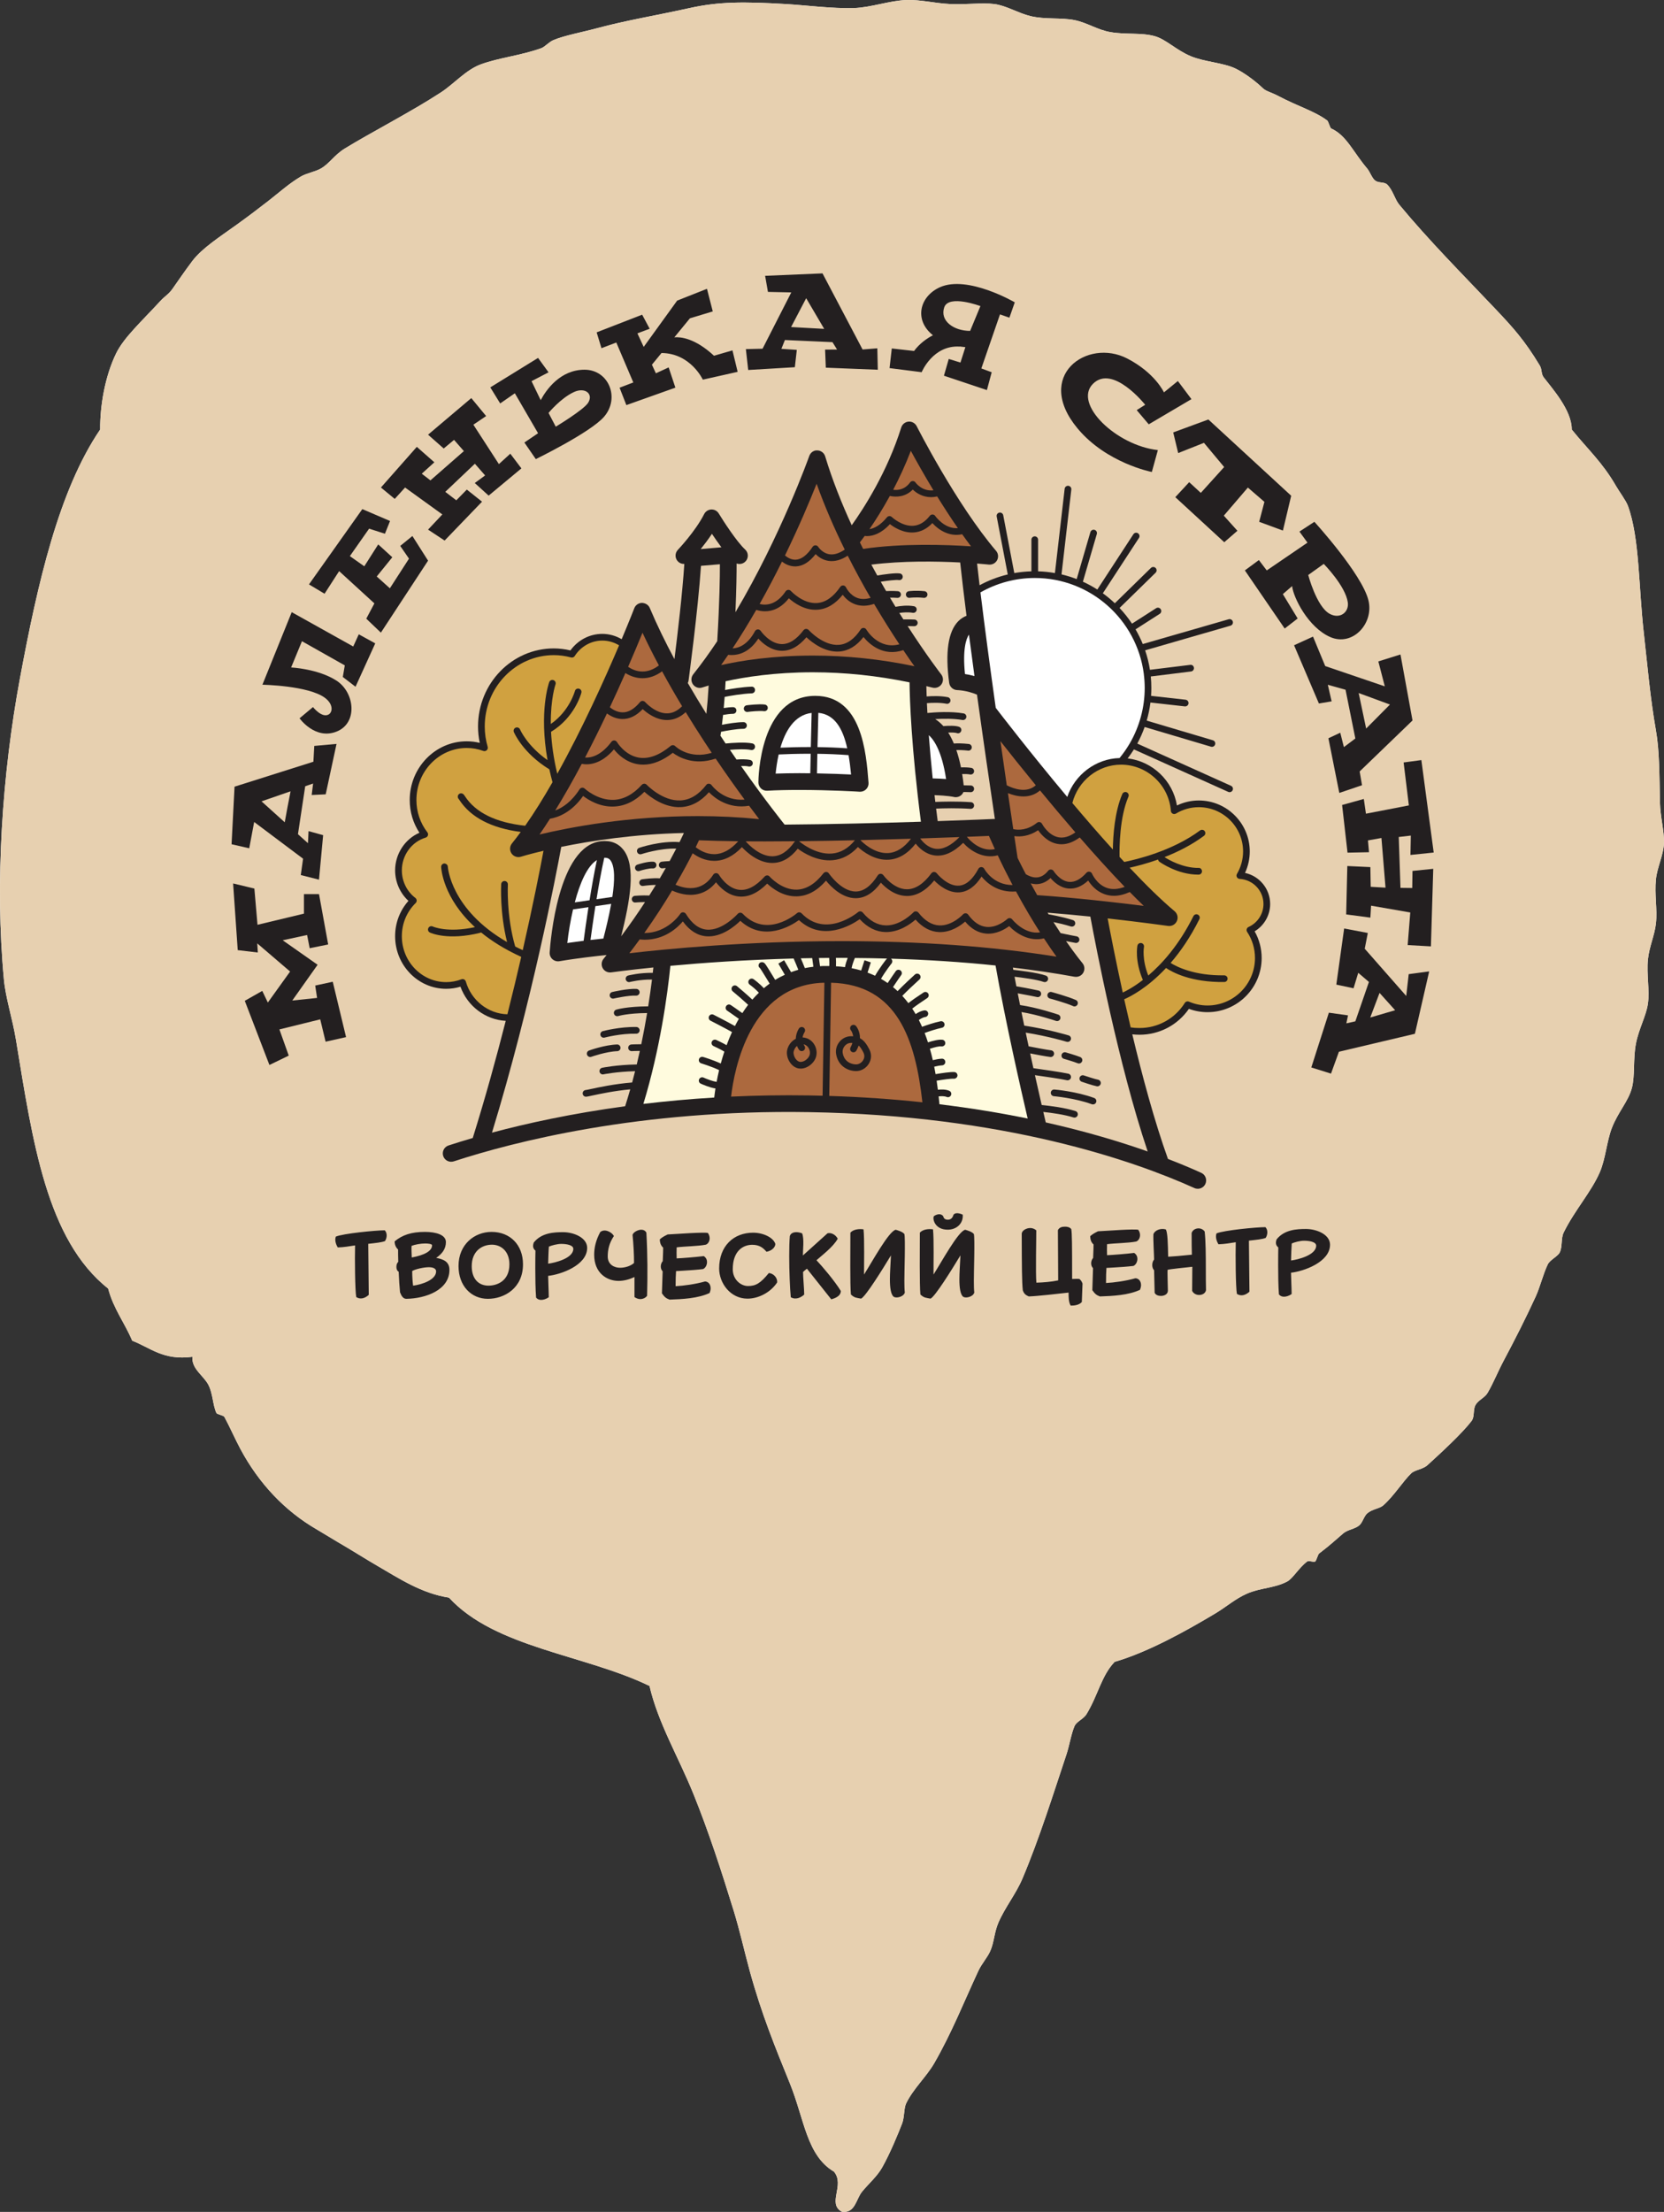 <svg width="67" height="89" viewBox="0 0 67 89" fill="none" xmlns="http://www.w3.org/2000/svg">
<rect x="0" y="0" width="67" height="89" fill="#333333" stroke="none"/>
<path fill-rule="evenodd" clip-rule="evenodd" d="M33.901 88.994C33.288 88.665 34.035 87.922 33.579 87.379C32.476 86.725 32.39 85.275 31.803 83.826C31.218 82.384 30.668 81.053 30.188 79.303C29.968 78.5 29.786 77.672 29.542 76.881C29.046 75.273 28.531 73.69 27.927 72.197C27.318 70.689 26.502 69.34 26.152 67.836C23.541 66.571 19.934 66.304 18.079 64.283C16.961 64.11 16.055 63.502 15.173 62.991C14.737 62.739 14.11 62.341 13.558 62.022C13.307 61.876 13.08 61.728 12.751 61.537C11.476 60.799 10.428 59.696 9.683 58.307C9.475 57.92 9.247 57.403 9.037 57.015C8.999 56.944 8.743 56.914 8.714 56.854C8.567 56.543 8.572 56.068 8.392 55.723C8.189 55.337 7.712 55.085 7.746 54.593C6.569 54.747 6.064 54.229 5.324 53.946C5.021 53.226 4.567 52.657 4.355 51.847C1.875 49.882 1.317 45.933 0.642 41.833C0.502 40.985 0.228 40.164 0.157 39.41C-0.209 35.51 0.088 31.147 0.803 27.297C1.515 23.469 2.366 19.733 4.033 17.283C4.024 16.346 4.223 15.145 4.678 14.215C4.99 13.578 5.707 12.926 6.454 12.115C6.64 11.913 6.782 11.849 6.939 11.631C7.221 11.237 7.396 10.963 7.746 10.5C8.13 9.992 8.84 9.537 9.522 9.047C9.952 8.738 10.357 8.434 10.814 8.078C11.252 7.735 11.653 7.376 12.105 7.108C12.354 6.962 12.675 6.918 12.912 6.785C13.256 6.595 13.458 6.238 13.881 5.978C14.916 5.341 16.54 4.509 17.756 3.717C18.287 3.37 18.76 2.807 19.37 2.586C20.116 2.316 20.95 2.24 21.792 1.94C21.937 1.889 22.098 1.694 22.277 1.617C22.717 1.428 23.441 1.297 24.053 1.132C25.235 0.815 26.332 0.641 27.766 0.325C28.947 0.064 29.926 0.064 31.641 0.163C32.442 0.21 33.515 0.352 34.386 0.325C35.066 0.303 35.816 0.025 36.484 0.002C37.087 -0.019 37.603 0.131 38.261 0.163C38.85 0.193 39.555 0.101 40.036 0.163C40.52 0.226 40.988 0.526 41.489 0.648C42.083 0.792 42.721 0.7 43.266 0.81C43.773 0.912 44.194 1.206 44.719 1.294C45.357 1.402 45.947 1.303 46.495 1.456C46.95 1.583 47.352 2.014 47.948 2.263C48.485 2.488 49.243 2.524 49.724 2.748C50.048 2.899 50.508 3.224 50.854 3.555C50.977 3.674 51.178 3.708 51.5 3.878C52.239 4.27 52.946 4.478 53.438 4.848C53.491 4.888 53.551 5.149 53.599 5.17C54.221 5.451 54.482 6.117 55.052 6.785C55.155 6.906 55.25 7.183 55.375 7.27C55.529 7.378 55.734 7.306 55.859 7.431C56.089 7.661 56.154 8.011 56.343 8.239C57.532 9.674 58.856 11.003 60.218 12.438C60.929 13.188 61.387 13.696 61.994 14.7C62.099 14.873 62.043 15.036 62.156 15.184C62.487 15.618 63.29 16.505 63.286 17.284C63.926 18.075 64.523 18.608 65.062 19.545C65.197 19.78 65.467 20.138 65.546 20.352C66.022 21.651 65.971 23.588 66.192 25.521C66.33 26.733 66.441 28.066 66.676 29.397C66.818 30.199 66.813 31.16 66.838 32.304C66.85 32.859 67.015 33.456 66.999 33.919C66.983 34.398 66.725 34.896 66.676 35.373C66.611 35.999 66.738 36.579 66.676 37.15C66.624 37.632 66.405 38.091 66.353 38.603C66.293 39.204 66.428 39.847 66.353 40.38C66.284 40.873 65.984 41.393 65.869 41.995C65.752 42.605 65.836 43.28 65.708 43.772C65.566 44.314 65.148 44.744 64.9 45.387C64.694 45.921 64.647 46.629 64.416 47.163C64.074 47.955 63.397 48.704 62.963 49.586C62.843 49.83 62.919 50.154 62.801 50.394C62.724 50.552 62.406 50.693 62.318 50.878C62.132 51.265 62.014 51.775 61.833 52.17C61.441 53.026 60.993 53.907 60.542 54.754C60.322 55.166 60.122 55.663 59.896 56.046C59.781 56.241 59.523 56.333 59.411 56.531C59.303 56.722 59.384 57.002 59.25 57.177C58.876 57.665 58.066 58.416 57.474 58.954C57.292 59.119 56.969 59.144 56.828 59.276C56.495 59.591 56.145 60.169 55.698 60.569C55.545 60.705 55.257 60.715 55.052 60.891C54.916 61.008 54.865 61.263 54.729 61.376C54.547 61.527 54.263 61.545 54.083 61.699C53.783 61.956 53.587 62.145 53.114 62.507C53.062 62.547 53 62.808 52.953 62.83C52.875 62.864 52.696 62.779 52.63 62.83C52.285 63.095 52.055 63.516 51.823 63.637C51.309 63.906 50.744 63.886 50.208 64.122C49.733 64.331 49.389 64.647 48.917 64.929C47.801 65.595 46.254 66.467 44.88 66.867C44.346 67.426 44.216 68.199 43.75 68.967C43.624 69.175 43.349 69.262 43.266 69.451C43.131 69.76 43.059 70.234 42.943 70.582C42.428 72.125 41.844 73.992 41.167 75.589C40.903 76.212 40.466 76.743 40.198 77.365C40.034 77.746 40.027 78.152 39.875 78.496C39.757 78.766 39.527 79.012 39.391 79.304C38.83 80.508 38.313 81.811 37.615 83.018C37.301 83.561 36.767 84.048 36.485 84.633C36.392 84.825 36.419 85.194 36.323 85.441C36.174 85.828 35.841 86.644 35.516 87.217C35.312 87.577 34.968 87.869 34.709 88.187C34.468 88.481 34.435 89.065 33.901 88.994Z" fill="white"/>
<path fill-rule="evenodd" clip-rule="evenodd" d="M33.901 88.994C33.288 88.665 34.035 87.922 33.579 87.379C32.476 86.725 32.39 85.275 31.803 83.826C31.218 82.384 30.668 81.053 30.188 79.303C29.968 78.5 29.786 77.672 29.542 76.881C29.046 75.273 28.531 73.69 27.927 72.197C27.318 70.689 26.502 69.34 26.152 67.836C23.541 66.571 19.934 66.304 18.079 64.283C16.961 64.11 16.055 63.502 15.173 62.991C14.737 62.739 14.11 62.341 13.558 62.022C13.307 61.876 13.08 61.728 12.751 61.537C11.476 60.799 10.428 59.696 9.683 58.307C9.475 57.92 9.247 57.403 9.037 57.015C8.999 56.944 8.743 56.914 8.714 56.854C8.567 56.543 8.572 56.068 8.392 55.723C8.189 55.337 7.712 55.085 7.746 54.593C6.569 54.747 6.064 54.229 5.324 53.946C5.021 53.226 4.567 52.657 4.355 51.847C1.875 49.882 1.317 45.933 0.642 41.833C0.502 40.985 0.228 40.164 0.157 39.41C-0.209 35.51 0.088 31.147 0.803 27.297C1.515 23.469 2.366 19.733 4.033 17.283C4.024 16.346 4.223 15.145 4.678 14.215C4.99 13.578 5.707 12.926 6.454 12.115C6.64 11.913 6.782 11.849 6.939 11.631C7.221 11.237 7.396 10.963 7.746 10.5C8.13 9.992 8.84 9.537 9.522 9.047C9.952 8.738 10.357 8.434 10.814 8.078C11.252 7.735 11.653 7.376 12.105 7.108C12.354 6.962 12.675 6.918 12.912 6.785C13.256 6.595 13.458 6.238 13.881 5.978C14.916 5.341 16.54 4.509 17.756 3.717C18.287 3.37 18.76 2.807 19.37 2.586C20.116 2.316 20.95 2.24 21.792 1.94C21.937 1.889 22.098 1.694 22.277 1.617C22.717 1.428 23.441 1.297 24.053 1.132C25.235 0.815 26.332 0.641 27.766 0.325C28.947 0.064 29.926 0.064 31.641 0.163C32.442 0.21 33.515 0.352 34.386 0.325C35.066 0.303 35.816 0.025 36.484 0.002C37.087 -0.019 37.603 0.131 38.261 0.163C38.85 0.193 39.555 0.101 40.036 0.163C40.52 0.226 40.988 0.526 41.489 0.648C42.083 0.792 42.721 0.7 43.266 0.81C43.773 0.912 44.194 1.206 44.719 1.294C45.357 1.402 45.947 1.303 46.495 1.456C46.95 1.583 47.352 2.014 47.948 2.263C48.485 2.488 49.243 2.524 49.724 2.748C50.048 2.899 50.508 3.224 50.854 3.555C50.977 3.674 51.178 3.708 51.5 3.878C52.239 4.27 52.946 4.478 53.438 4.848C53.491 4.888 53.551 5.149 53.599 5.17C54.221 5.451 54.482 6.117 55.052 6.785C55.155 6.906 55.25 7.183 55.375 7.27C55.529 7.378 55.734 7.306 55.859 7.431C56.089 7.661 56.154 8.011 56.343 8.239C57.532 9.674 58.856 11.003 60.218 12.438C60.929 13.188 61.387 13.696 61.994 14.7C62.099 14.873 62.043 15.036 62.156 15.184C62.487 15.618 63.29 16.505 63.286 17.284C63.926 18.075 64.523 18.608 65.062 19.545C65.197 19.78 65.467 20.138 65.546 20.352C66.022 21.651 65.971 23.588 66.192 25.521C66.33 26.733 66.441 28.066 66.676 29.397C66.818 30.199 66.813 31.16 66.838 32.304C66.85 32.859 67.015 33.456 66.999 33.919C66.983 34.398 66.725 34.896 66.676 35.373C66.611 35.999 66.738 36.579 66.676 37.15C66.624 37.632 66.405 38.091 66.353 38.603C66.293 39.204 66.428 39.847 66.353 40.38C66.284 40.873 65.984 41.393 65.869 41.995C65.752 42.605 65.836 43.28 65.708 43.772C65.566 44.314 65.148 44.744 64.9 45.387C64.694 45.921 64.647 46.629 64.416 47.163C64.074 47.955 63.397 48.704 62.963 49.586C62.843 49.83 62.919 50.154 62.801 50.394C62.724 50.552 62.406 50.693 62.318 50.878C62.132 51.265 62.014 51.775 61.833 52.17C61.441 53.026 60.993 53.907 60.542 54.754C60.322 55.166 60.122 55.663 59.896 56.046C59.781 56.241 59.523 56.333 59.411 56.531C59.303 56.722 59.384 57.002 59.25 57.177C58.876 57.665 58.066 58.416 57.474 58.954C57.292 59.119 56.969 59.144 56.828 59.276C56.495 59.591 56.145 60.169 55.698 60.569C55.545 60.705 55.257 60.715 55.052 60.891C54.916 61.008 54.865 61.263 54.729 61.376C54.547 61.527 54.263 61.545 54.083 61.699C53.783 61.956 53.587 62.145 53.114 62.507C53.062 62.547 53 62.808 52.953 62.83C52.875 62.864 52.696 62.779 52.63 62.83C52.285 63.095 52.055 63.516 51.823 63.637C51.309 63.906 50.744 63.886 50.208 64.122C49.733 64.331 49.389 64.647 48.917 64.929C47.801 65.595 46.254 66.467 44.88 66.867C44.346 67.426 44.216 68.199 43.75 68.967C43.624 69.175 43.349 69.262 43.266 69.451C43.131 69.76 43.059 70.234 42.943 70.582C42.428 72.125 41.844 73.992 41.167 75.589C40.903 76.212 40.466 76.743 40.198 77.365C40.034 77.746 40.027 78.152 39.875 78.496C39.757 78.766 39.527 79.012 39.391 79.304C38.83 80.508 38.313 81.811 37.615 83.018C37.301 83.561 36.767 84.048 36.485 84.633C36.392 84.825 36.419 85.194 36.323 85.441C36.174 85.828 35.841 86.644 35.516 87.217C35.312 87.577 34.968 87.869 34.709 88.187C34.468 88.481 34.435 89.065 33.901 88.994Z" fill="#E7D0B0"/>
<path d="M51.142 36.374C51.142 35.764 50.711 35.248 50.13 35.123C50.255 34.852 50.321 34.559 50.321 34.261C50.321 33.13 49.4 32.208 48.268 32.208C47.965 32.208 47.665 32.277 47.389 32.409C47.224 31.41 46.405 30.634 45.404 30.515C45.494 30.398 45.579 30.277 45.657 30.153L49.453 31.862C49.472 31.87 49.49 31.875 49.509 31.875C49.56 31.875 49.609 31.845 49.632 31.794C49.663 31.727 49.632 31.647 49.564 31.617L45.792 29.919C45.908 29.704 46.007 29.481 46.089 29.252L48.759 30.044C48.831 30.066 48.905 30.025 48.926 29.954C48.948 29.883 48.908 29.808 48.836 29.786L46.171 28.995C46.24 28.758 46.291 28.514 46.322 28.267L47.706 28.422C47.778 28.43 47.847 28.377 47.855 28.304C47.863 28.229 47.809 28.162 47.735 28.154L46.347 27.999C46.354 27.894 46.358 27.787 46.358 27.681C46.358 27.525 46.351 27.371 46.336 27.219L47.956 27.018C48.029 27.009 48.082 26.942 48.073 26.869C48.064 26.794 47.999 26.739 47.923 26.752L46.301 26.951C46.26 26.681 46.194 26.419 46.108 26.167L49.545 25.175C49.617 25.154 49.658 25.08 49.638 25.009C49.617 24.937 49.543 24.895 49.471 24.917L46.013 25.914C45.929 25.709 45.832 25.512 45.722 25.323L46.696 24.699C46.758 24.659 46.777 24.576 46.736 24.513C46.696 24.45 46.613 24.432 46.55 24.472L45.58 25.094C45.43 24.869 45.263 24.659 45.078 24.463L46.53 23.044C46.583 22.992 46.584 22.907 46.532 22.854C46.48 22.801 46.396 22.799 46.342 22.851L44.888 24.273C44.737 24.129 44.575 23.995 44.405 23.872L45.861 21.643C45.901 21.582 45.883 21.498 45.821 21.457C45.759 21.416 45.676 21.434 45.635 21.496L44.183 23.721C43.998 23.603 43.803 23.497 43.602 23.405L44.163 21.486C44.183 21.415 44.143 21.34 44.072 21.319C43.999 21.298 43.926 21.34 43.904 21.41L43.352 23.3C43.154 23.224 42.95 23.161 42.741 23.111L43.136 19.696C43.144 19.622 43.091 19.556 43.017 19.547C42.945 19.538 42.877 19.592 42.868 19.665L42.476 23.058C42.256 23.019 42.028 22.995 41.798 22.988V21.715C41.798 21.642 41.738 21.581 41.663 21.581C41.589 21.581 41.529 21.642 41.529 21.715V22.988C41.297 22.995 41.067 23.019 40.84 23.058L40.395 20.732C40.381 20.659 40.309 20.611 40.238 20.625C40.165 20.639 40.117 20.709 40.131 20.782L40.577 23.114C40.182 23.207 39.801 23.355 39.442 23.548C39.406 23.244 39.372 22.952 39.342 22.675C39.632 22.698 39.807 22.716 39.814 22.717C39.952 22.73 40.083 22.661 40.148 22.54C40.212 22.417 40.196 22.269 40.106 22.164C38.506 20.287 36.925 17.18 36.91 17.148C36.847 17.026 36.717 16.953 36.582 16.965C36.445 16.976 36.33 17.069 36.288 17.2C35.725 18.992 34.784 20.449 34.294 21.134C33.884 20.245 33.512 19.31 33.225 18.362C33.183 18.223 33.056 18.126 32.91 18.123C32.765 18.111 32.634 18.21 32.585 18.347C32.571 18.388 31.435 21.569 29.612 24.635C29.653 23.683 29.66 23.034 29.659 22.673C29.696 22.686 29.735 22.693 29.773 22.693C29.865 22.693 29.956 22.657 30.023 22.584C30.148 22.447 30.138 22.234 30.001 22.109C29.668 21.804 29.122 20.961 28.941 20.662C28.878 20.558 28.766 20.496 28.641 20.5C28.519 20.505 28.409 20.575 28.353 20.684C27.998 21.384 27.301 22.116 27.294 22.123C27.166 22.258 27.17 22.471 27.305 22.599C27.374 22.666 27.465 22.695 27.554 22.691C27.475 23.901 27.277 25.56 27.156 26.521C26.791 25.84 26.452 25.148 26.163 24.463C26.11 24.337 25.985 24.263 25.848 24.258C25.711 24.26 25.589 24.345 25.54 24.472C25.533 24.49 25.346 24.971 25.031 25.719C24.794 25.581 24.527 25.505 24.251 25.505C23.742 25.505 23.27 25.752 22.968 26.17C22.743 26.117 22.518 26.09 22.298 26.09C20.616 26.09 19.248 27.498 19.248 29.23C19.248 29.451 19.271 29.673 19.317 29.891C19.144 29.848 18.968 29.827 18.792 29.827C17.526 29.827 16.497 30.887 16.497 32.19C16.497 32.665 16.632 33.116 16.888 33.507C16.304 33.76 15.909 34.359 15.909 35.021C15.909 35.489 16.107 35.938 16.446 36.248C16.098 36.639 15.909 37.138 15.909 37.671C15.909 38.838 16.832 39.786 17.965 39.786C18.159 39.786 18.352 39.758 18.54 39.701C18.823 40.487 19.547 41.031 20.363 41.075C19.982 42.572 19.538 44.182 19.035 45.789C18.675 45.894 18.349 45.995 18.061 46.089C17.884 46.147 17.788 46.337 17.845 46.513C17.903 46.69 18.092 46.786 18.27 46.729C20.681 45.942 25.745 44.636 32.558 44.748C40.461 44.875 45.682 46.716 48.09 47.802C48.135 47.823 48.182 47.832 48.228 47.832C48.356 47.832 48.479 47.759 48.535 47.634C48.611 47.465 48.536 47.265 48.367 47.19C47.988 47.019 47.541 46.829 47.027 46.631C46.488 45.132 45.995 43.306 45.591 41.618C45.681 41.627 45.776 41.634 45.883 41.634C46.681 41.634 47.416 41.247 47.87 40.593C48.111 40.681 48.363 40.726 48.621 40.726C49.823 40.726 50.8 39.748 50.8 38.547C50.8 38.168 50.703 37.8 50.517 37.473C50.901 37.243 51.142 36.826 51.142 36.374ZM28.666 21.479C28.777 21.646 28.909 21.837 29.047 22.021L28.213 22.093C28.356 21.916 28.516 21.706 28.666 21.479Z" fill="#231F20"/>
<path d="M41.665 23.256C43.913 23.256 45.775 24.94 46.055 27.114C46.055 27.115 46.055 27.116 46.055 27.117C46.055 27.119 46.055 27.121 46.055 27.123C46.078 27.305 46.091 27.492 46.091 27.681C46.091 28.466 45.881 29.235 45.492 29.906C45.488 29.911 45.486 29.916 45.483 29.921C45.367 30.119 45.236 30.308 45.089 30.487C45.085 30.492 45.084 30.497 45.082 30.501C44.116 30.526 43.278 31.172 42.972 32.065C41.464 30.266 40.236 28.668 40.093 28.481C39.872 26.904 39.65 25.253 39.478 23.836C40.142 23.457 40.895 23.256 41.665 23.256Z" fill="white"/>
<path d="M31.955 38.567C32.008 38.69 32.085 38.869 32.144 39.02C32.044 39.049 31.947 39.081 31.852 39.116C31.739 38.919 31.572 38.636 31.572 38.636L31.34 38.773C31.34 38.773 31.492 39.03 31.601 39.221C31.467 39.283 31.336 39.35 31.213 39.427C31.168 39.353 31.121 39.276 31.074 39.2C30.846 38.826 30.808 38.77 30.763 38.739C30.701 38.698 30.609 38.709 30.567 38.77C30.527 38.832 30.535 38.908 30.596 38.949C30.627 38.984 30.753 39.19 30.845 39.34C30.894 39.422 30.943 39.501 30.99 39.577C30.909 39.636 30.83 39.698 30.755 39.762C30.587 39.576 30.376 39.423 30.345 39.401C30.284 39.357 30.2 39.371 30.157 39.432C30.113 39.492 30.128 39.576 30.188 39.619C30.262 39.672 30.431 39.806 30.556 39.944C30.464 40.033 30.376 40.125 30.293 40.221C30.064 40.007 29.759 39.75 29.676 39.681C29.618 39.633 29.533 39.641 29.486 39.698C29.438 39.755 29.446 39.84 29.503 39.888C29.684 40.037 29.944 40.262 30.123 40.43C30.041 40.539 29.964 40.651 29.89 40.764C29.675 40.609 29.442 40.45 29.427 40.441C29.366 40.399 29.282 40.416 29.241 40.477C29.199 40.539 29.215 40.622 29.277 40.664C29.28 40.666 29.53 40.836 29.749 40.994C29.694 41.09 29.642 41.187 29.592 41.284C29.235 41.084 28.754 40.841 28.731 40.829C28.664 40.795 28.583 40.822 28.55 40.888C28.516 40.955 28.543 41.036 28.609 41.069C28.614 41.072 29.118 41.327 29.474 41.526C29.393 41.703 29.321 41.879 29.256 42.054C29.084 41.956 28.873 41.859 28.841 41.844C28.773 41.814 28.693 41.843 28.662 41.911C28.632 41.979 28.662 42.059 28.729 42.089C28.85 42.144 29.041 42.239 29.166 42.313C29.111 42.477 29.064 42.637 29.022 42.792C28.695 42.643 28.327 42.532 28.31 42.528C28.239 42.507 28.164 42.548 28.143 42.619C28.122 42.69 28.163 42.764 28.234 42.785C28.238 42.787 28.636 42.906 28.954 43.057C28.914 43.225 28.881 43.385 28.854 43.531C28.7 43.508 28.465 43.421 28.328 43.358C28.261 43.327 28.181 43.357 28.15 43.424C28.119 43.491 28.148 43.571 28.215 43.602C28.256 43.621 28.561 43.759 28.807 43.796C28.785 43.938 28.769 44.061 28.758 44.161C27.754 44.221 26.803 44.31 25.905 44.417C26.582 42.194 26.875 40.011 26.993 38.861C28.275 38.743 29.994 38.62 31.955 38.567ZM32.245 38.559C32.294 38.675 32.357 38.823 32.407 38.953C32.518 38.931 32.632 38.912 32.75 38.898C32.727 38.745 32.712 38.634 32.703 38.551C32.549 38.554 32.396 38.556 32.245 38.559ZM29.216 29.916C29.147 29.813 29.078 29.708 29.008 29.602C29.015 29.559 29.023 29.507 29.032 29.445C29.235 29.403 29.655 29.325 29.938 29.325C30.012 29.325 30.072 29.265 30.072 29.191C30.072 29.116 30.012 29.056 29.938 29.056C29.667 29.056 29.3 29.118 29.069 29.163C29.083 29.046 29.099 28.915 29.114 28.766C29.242 28.745 29.398 28.721 29.516 28.721C29.591 28.721 29.651 28.662 29.651 28.587C29.651 28.512 29.591 28.453 29.516 28.453C29.401 28.453 29.263 28.471 29.141 28.489C29.154 28.351 29.166 28.201 29.178 28.041C29.382 28 29.873 27.912 30.271 27.898C30.346 27.896 30.404 27.833 30.401 27.759C30.399 27.685 30.339 27.624 30.262 27.629C29.881 27.642 29.435 27.718 29.196 27.763C29.204 27.65 29.21 27.533 29.216 27.411C29.984 27.243 31.195 27.05 32.727 27.05C34.018 27.05 35.324 27.188 36.622 27.456C36.63 28.158 36.694 30.059 37.08 33.063C35.488 33.113 33.468 33.167 31.591 33.179C31.59 33.178 31.59 33.177 31.589 33.175C31.572 33.155 30.819 32.221 29.837 30.821C29.948 30.818 30.063 30.821 30.146 30.841C30.156 30.843 30.166 30.844 30.176 30.844C30.237 30.844 30.293 30.802 30.307 30.74C30.324 30.668 30.279 30.596 30.206 30.579C30.042 30.541 29.809 30.549 29.656 30.561C29.568 30.434 29.479 30.304 29.389 30.171C29.656 30.149 30.026 30.132 30.24 30.177C30.312 30.191 30.384 30.145 30.399 30.072C30.414 29.999 30.367 29.928 30.294 29.913C30.001 29.852 29.488 29.889 29.216 29.916ZM30.536 31.478C30.536 31.572 30.574 31.661 30.641 31.725C30.708 31.789 30.799 31.821 30.892 31.816C31.267 31.794 31.705 31.784 32.192 31.784C33.434 31.784 34.603 31.854 34.615 31.856C34.622 31.856 34.629 31.856 34.636 31.856C34.726 31.856 34.812 31.82 34.876 31.755C34.944 31.686 34.979 31.59 34.971 31.494C34.876 30.272 34.699 27.999 32.826 27.999C30.582 27.999 30.537 31.337 30.536 31.478ZM30.084 28.646C30.089 28.646 30.095 28.645 30.101 28.645C30.228 28.628 30.595 28.592 30.76 28.615C30.835 28.625 30.902 28.574 30.913 28.502C30.923 28.428 30.872 28.36 30.798 28.349C30.564 28.315 30.087 28.375 30.067 28.378C29.993 28.387 29.941 28.455 29.95 28.529C29.959 28.596 30.017 28.646 30.084 28.646ZM35.722 38.569C35.293 38.557 34.86 38.549 34.421 38.546C34.37 38.669 34.31 38.83 34.289 38.956C34.422 38.982 34.551 39.014 34.675 39.049C34.738 38.851 34.808 38.638 34.808 38.638L35.063 38.723C35.063 38.724 34.993 38.937 34.931 39.134C35.036 39.173 35.137 39.215 35.235 39.26C35.417 38.941 35.673 38.616 35.688 38.597C35.697 38.585 35.709 38.577 35.722 38.569ZM32.973 38.547C32.983 38.63 32.998 38.74 33.019 38.877C33.055 38.876 33.089 38.871 33.126 38.869C33.217 38.867 33.304 38.868 33.392 38.869C33.397 38.776 33.394 38.655 33.387 38.543C33.248 38.544 33.11 38.545 32.973 38.547ZM40.085 38.848C38.749 38.708 37.34 38.617 35.872 38.573C35.873 38.574 35.876 38.574 35.877 38.575C35.935 38.621 35.945 38.706 35.899 38.765C35.895 38.769 35.644 39.087 35.473 39.385C35.566 39.438 35.656 39.494 35.741 39.554C35.889 39.33 36.056 39.092 36.067 39.077C36.109 39.016 36.194 39.001 36.254 39.044C36.315 39.087 36.33 39.172 36.287 39.232C36.284 39.235 36.105 39.49 35.956 39.717C36.02 39.769 36.082 39.823 36.141 39.879C36.396 39.616 36.745 39.296 36.84 39.21C36.895 39.161 36.981 39.165 37.031 39.22C37.08 39.275 37.076 39.36 37.022 39.41C36.773 39.634 36.51 39.885 36.33 40.07C36.416 40.164 36.499 40.261 36.575 40.362C36.701 40.262 36.892 40.126 37.187 39.934C37.248 39.894 37.332 39.911 37.372 39.974C37.413 40.035 37.395 40.119 37.333 40.16C37.119 40.299 36.881 40.465 36.73 40.583C36.779 40.655 36.824 40.729 36.867 40.804C37.071 40.666 37.213 40.653 37.233 40.653C37.309 40.651 37.37 40.708 37.373 40.782C37.376 40.855 37.319 40.917 37.246 40.922C37.24 40.923 37.144 40.936 36.997 41.042C37.043 41.132 37.085 41.224 37.126 41.315C37.317 41.246 37.612 41.145 37.87 41.092C37.942 41.077 38.014 41.123 38.029 41.196C38.045 41.269 37.998 41.34 37.925 41.354C37.688 41.403 37.413 41.497 37.23 41.564C37.278 41.689 37.324 41.815 37.364 41.941C37.556 41.879 37.793 41.817 37.944 41.836C38.018 41.845 38.07 41.912 38.061 41.987C38.051 42.061 37.982 42.111 37.91 42.103C37.815 42.09 37.623 42.138 37.442 42.198C37.486 42.351 37.524 42.504 37.559 42.657C37.676 42.628 37.806 42.603 37.92 42.597C38.002 42.593 38.058 42.651 38.062 42.725C38.065 42.799 38.008 42.861 37.934 42.866C37.836 42.871 37.72 42.894 37.615 42.92C37.635 43.021 37.654 43.121 37.671 43.22C37.922 43.177 38.279 43.124 38.429 43.136C38.503 43.142 38.558 43.207 38.552 43.281C38.546 43.356 38.473 43.407 38.407 43.404C38.298 43.393 37.984 43.439 37.713 43.484C37.731 43.608 37.748 43.728 37.763 43.847C37.903 43.832 38.081 43.83 38.221 43.889C38.289 43.918 38.322 43.996 38.293 44.065C38.272 44.117 38.222 44.148 38.169 44.148C38.152 44.148 38.134 44.145 38.117 44.137C38.033 44.102 37.905 44.102 37.794 44.114C37.806 44.223 37.817 44.328 37.827 44.431C39.111 44.587 40.295 44.784 41.379 45.006C41.118 43.891 40.488 41.129 40.085 38.848ZM33.657 38.542C33.663 38.645 33.666 38.77 33.66 38.88C33.785 38.886 33.906 38.898 34.023 38.914C34.043 38.791 34.088 38.657 34.132 38.543C34.048 38.543 33.966 38.541 33.881 38.541C33.806 38.541 33.731 38.541 33.657 38.542Z" fill="#FFFBDE"/>
<path d="M29.436 44.124C30.434 44.078 31.48 44.059 32.57 44.076C32.756 44.079 32.938 44.084 33.121 44.089L33.194 39.542C33.179 39.542 33.165 39.542 33.149 39.542C30.209 39.64 29.569 42.993 29.436 44.124ZM32.868 42.48C32.813 42.756 32.519 42.997 32.239 42.997C32.212 42.997 32.187 42.995 32.16 42.991C32.025 42.968 31.9 42.883 31.809 42.75C31.706 42.6 31.662 42.412 31.693 42.258C31.729 42.077 31.857 41.888 32.042 41.797C32.045 41.676 32.075 41.538 32.166 41.387C32.205 41.324 32.288 41.305 32.351 41.342C32.415 41.38 32.435 41.464 32.397 41.527C32.35 41.605 32.325 41.678 32.315 41.742C32.371 41.746 32.427 41.755 32.484 41.776C32.759 41.873 32.928 42.182 32.868 42.48ZM32.605 42.428C32.573 42.587 32.363 42.751 32.205 42.725C32.143 42.714 32.08 42.668 32.031 42.598C31.969 42.508 31.939 42.395 31.956 42.31C31.971 42.238 32.018 42.147 32.09 42.084C32.127 42.18 32.172 42.239 32.177 42.245C32.204 42.277 32.242 42.294 32.281 42.294C32.31 42.294 32.34 42.284 32.365 42.265C32.423 42.219 32.432 42.134 32.387 42.077C32.385 42.074 32.371 42.054 32.355 42.022C32.369 42.026 32.381 42.024 32.394 42.029C32.544 42.082 32.638 42.261 32.605 42.428ZM34.766 42.352C34.835 42.49 34.788 42.604 34.753 42.66C34.691 42.762 34.58 42.827 34.473 42.827C34.258 42.827 33.987 42.707 33.931 42.368C33.915 42.268 33.945 42.164 34.014 42.084C34.08 42.005 34.172 41.962 34.272 41.962C34.289 41.962 34.306 41.964 34.322 41.965C34.305 42.021 34.282 42.078 34.247 42.141C34.211 42.206 34.233 42.288 34.298 42.325C34.319 42.336 34.342 42.342 34.364 42.342C34.411 42.342 34.457 42.316 34.481 42.273C34.522 42.201 34.551 42.133 34.574 42.068C34.639 42.128 34.699 42.219 34.766 42.352ZM33.463 39.541L33.39 44.096C34.719 44.138 35.968 44.227 37.14 44.353C36.857 41.839 36.137 39.611 33.463 39.541ZM34.982 42.802C34.87 42.984 34.674 43.096 34.473 43.096C34.127 43.096 33.743 42.885 33.666 42.412C33.636 42.234 33.689 42.051 33.808 41.91C33.925 41.772 34.094 41.693 34.272 41.693C34.3 41.693 34.325 41.697 34.351 41.699C34.334 41.547 34.264 41.459 34.263 41.458C34.214 41.402 34.22 41.317 34.276 41.269C34.332 41.22 34.417 41.226 34.466 41.282C34.475 41.293 34.629 41.476 34.626 41.774C34.791 41.862 34.901 42.022 35.007 42.23C35.1 42.417 35.091 42.625 34.982 42.802ZM28.755 34.369C28.437 34.369 28.172 34.212 28.012 34.089C28.065 33.979 28.109 33.886 28.144 33.81C28.603 33.829 29.132 33.841 29.724 33.849C29.42 34.189 29.098 34.365 28.767 34.369C28.763 34.369 28.759 34.369 28.755 34.369ZM31.096 34.454C30.594 34.454 30.157 34.002 30.025 33.852C30.271 33.854 30.527 33.855 30.793 33.855C31.193 33.855 31.604 33.852 32.019 33.848C32.007 33.857 31.994 33.867 31.985 33.88C31.724 34.252 31.431 34.446 31.117 34.453C31.11 34.454 31.103 34.454 31.096 34.454ZM37.672 34.152C37.363 34.114 37.148 33.871 37.051 33.736C37.646 33.717 38.182 33.698 38.632 33.681C38.29 34.029 37.966 34.188 37.672 34.152ZM35.774 34.323C35.191 34.365 34.697 33.86 34.645 33.804C35.357 33.787 36.046 33.767 36.679 33.748C36.406 34.106 36.102 34.3 35.774 34.323ZM32.184 33.856C32.18 33.852 32.174 33.85 32.17 33.847C32.918 33.839 33.68 33.826 34.421 33.809C34.159 34.133 33.851 34.313 33.506 34.343C32.819 34.403 32.191 33.861 32.184 33.856ZM38.93 33.67C39.321 33.655 39.627 33.642 39.819 33.634C39.898 33.816 39.978 33.992 40.057 34.165C39.482 34.286 39.045 33.811 38.93 33.67ZM40.174 34.416C40.374 34.84 40.574 35.238 40.77 35.61C39.995 35.614 39.647 34.987 39.631 34.959C39.608 34.915 39.562 34.888 39.512 34.888C39.463 34.888 39.417 34.914 39.394 34.959C39.166 35.383 38.906 35.611 38.621 35.635C38.148 35.676 37.72 35.141 37.716 35.136C37.69 35.102 37.647 35.086 37.608 35.084C37.566 35.084 37.527 35.105 37.501 35.139C37.186 35.565 36.855 35.781 36.518 35.781C36.516 35.781 36.513 35.781 36.51 35.781C35.973 35.775 35.572 35.22 35.568 35.214C35.542 35.178 35.5 35.158 35.455 35.157C35.41 35.158 35.369 35.182 35.344 35.22C35.073 35.647 34.777 35.867 34.463 35.871C34.46 35.871 34.457 35.871 34.454 35.871C33.871 35.871 33.38 35.15 33.375 35.145C33.351 35.107 33.311 35.086 33.267 35.084C33.226 35.086 33.184 35.102 33.157 35.136C32.827 35.562 32.467 35.784 32.087 35.796C31.473 35.816 30.993 35.276 30.988 35.27C30.963 35.242 30.92 35.217 30.888 35.224C30.849 35.224 30.813 35.241 30.787 35.27C30.436 35.659 30.092 35.839 29.768 35.803C29.269 35.749 28.952 35.204 28.949 35.199C28.926 35.158 28.882 35.132 28.836 35.131C28.786 35.133 28.744 35.153 28.719 35.193C28.538 35.477 28.308 35.651 28.035 35.711C27.715 35.782 27.396 35.683 27.199 35.597C27.493 35.096 27.722 34.665 27.89 34.333C28.086 34.476 28.386 34.637 28.755 34.637C28.759 34.637 28.763 34.637 28.767 34.637C29.158 34.634 29.53 34.449 29.873 34.086C30.074 34.301 30.539 34.723 31.096 34.723C31.105 34.723 31.114 34.723 31.123 34.722C31.492 34.714 31.827 34.52 32.121 34.147C32.352 34.319 32.905 34.666 33.528 34.611C33.911 34.578 34.252 34.399 34.544 34.081C34.749 34.267 35.227 34.631 35.79 34.591C36.189 34.565 36.552 34.347 36.869 33.944C37.006 34.119 37.264 34.371 37.636 34.42C38.008 34.468 38.393 34.296 38.782 33.913C39.057 34.217 39.575 34.573 40.174 34.416ZM40.909 35.869C41.254 36.505 41.584 37.055 41.877 37.515C41.255 37.608 40.777 37.02 40.754 36.992C40.731 36.962 40.696 36.944 40.658 36.942C40.62 36.939 40.583 36.952 40.556 36.979C40.552 36.981 40.171 37.336 39.724 37.296C39.452 37.271 39.203 37.106 38.984 36.803C38.961 36.769 38.923 36.749 38.883 36.747C38.841 36.745 38.802 36.761 38.775 36.791C38.771 36.796 38.346 37.256 37.824 37.235C37.52 37.223 37.237 37.05 36.98 36.721C36.956 36.69 36.918 36.671 36.879 36.67C36.838 36.666 36.801 36.683 36.775 36.712C36.77 36.718 36.281 37.235 35.687 37.235C35.678 37.235 35.668 37.235 35.659 37.234C35.327 37.225 35.017 37.051 34.739 36.718C34.692 36.66 34.606 36.653 34.55 36.7C34.497 36.744 33.247 37.761 32.277 36.75C32.228 36.699 32.147 36.694 32.092 36.741C32.043 36.784 30.868 37.774 29.904 36.765C29.877 36.738 29.842 36.721 29.803 36.724C29.766 36.724 29.73 36.741 29.705 36.769C29.699 36.776 29.092 37.457 28.46 37.405C28.141 37.379 27.858 37.166 27.618 36.773C27.594 36.734 27.551 36.709 27.504 36.709C27.457 36.703 27.415 36.731 27.39 36.77C27.384 36.778 26.88 37.545 25.943 37.54C26.38 36.925 26.752 36.347 27.061 35.831C27.29 35.936 27.679 36.066 28.091 35.975C28.379 35.912 28.628 35.753 28.83 35.5C28.987 35.704 29.3 36.023 29.738 36.071C30.121 36.112 30.509 35.938 30.89 35.553C31.084 35.734 31.527 36.085 32.094 36.065C32.514 36.053 32.905 35.841 33.259 35.435C33.456 35.678 33.905 36.14 34.454 36.14C34.458 36.14 34.462 36.14 34.466 36.14C34.834 36.135 35.171 35.925 35.469 35.515C35.651 35.714 36.024 36.044 36.506 36.05C36.51 36.051 36.514 36.051 36.519 36.051C36.906 36.051 37.275 35.841 37.616 35.428C37.8 35.616 38.185 35.941 38.642 35.904C38.975 35.876 39.27 35.663 39.522 35.27C39.727 35.523 40.182 35.928 40.909 35.869ZM42.033 37.757C42.222 38.044 42.393 38.291 42.538 38.493C39.943 38.078 37.035 37.868 33.882 37.868C30.042 37.868 26.799 38.186 25.34 38.356C25.485 38.167 25.623 37.981 25.757 37.798C25.825 37.804 25.892 37.811 25.957 37.811C26.759 37.811 27.275 37.333 27.495 37.074C27.762 37.442 28.079 37.643 28.439 37.673C29.05 37.722 29.593 37.262 29.809 37.05C30.753 37.914 31.84 37.258 32.169 37.021C33.12 37.903 34.268 37.229 34.617 36.985C34.926 37.319 35.275 37.493 35.653 37.503C36.206 37.513 36.661 37.178 36.863 37.001C37.147 37.321 37.467 37.491 37.814 37.504C38.288 37.52 38.676 37.243 38.861 37.082C39.106 37.374 39.388 37.536 39.7 37.564C40.113 37.601 40.465 37.389 40.634 37.262C40.911 37.553 41.442 37.904 42.033 37.757ZM44.854 36.044C45.054 36.044 45.268 35.991 45.49 35.892C45.681 36.087 45.869 36.273 46.053 36.45C44.988 36.316 43.298 36.122 41.762 36.017C41.676 35.865 41.589 35.707 41.5 35.543C41.584 35.565 41.671 35.578 41.762 35.574C41.961 35.562 42.141 35.48 42.299 35.329C42.431 35.486 42.682 35.721 43.021 35.751C43.293 35.775 43.558 35.668 43.816 35.43C43.923 35.6 44.129 35.852 44.457 35.973C44.583 36.02 44.716 36.044 44.854 36.044ZM40.537 31.598C40.457 31.049 40.37 30.449 40.281 29.821C40.653 30.295 41.146 30.913 41.706 31.597C41.342 31.923 40.828 31.744 40.537 31.598ZM42.743 33.97C42.982 33.97 43.227 33.877 43.475 33.696C44.075 34.386 44.693 35.07 45.285 35.684C45.017 35.785 44.77 35.802 44.553 35.721C44.152 35.575 43.972 35.158 43.97 35.154C43.953 35.112 43.914 35.082 43.869 35.074C43.822 35.067 43.776 35.082 43.746 35.116C43.51 35.38 43.274 35.504 43.047 35.484C42.678 35.452 42.426 35.052 42.424 35.048C42.4 35.011 42.361 34.987 42.317 34.985C42.273 34.983 42.231 35.001 42.204 35.035C42.07 35.204 41.917 35.295 41.749 35.305C41.584 35.316 41.423 35.246 41.305 35.175C41.194 34.964 41.084 34.748 40.973 34.521C40.956 34.405 40.908 34.096 40.841 33.642C41.087 33.675 41.433 33.651 41.8 33.405C41.924 33.584 42.188 33.888 42.581 33.956C42.634 33.966 42.688 33.97 42.743 33.97ZM41.206 32.046C41.442 32.046 41.677 31.979 41.876 31.804C42.32 32.344 42.802 32.918 43.299 33.492C43.063 33.66 42.839 33.728 42.629 33.691C42.206 33.619 41.959 33.153 41.957 33.148C41.938 33.112 41.905 33.086 41.865 33.078C41.826 33.07 41.785 33.08 41.754 33.105C41.372 33.41 41.013 33.407 40.799 33.362C40.738 32.957 40.666 32.466 40.584 31.914C40.775 31.99 40.99 32.046 41.206 32.046ZM34.754 22.086C34.711 21.999 34.667 21.911 34.623 21.823C34.675 21.755 34.739 21.669 34.816 21.564C34.843 21.567 34.87 21.571 34.901 21.571C35.144 21.571 35.477 21.475 35.832 21.089C36.006 21.224 36.375 21.454 36.796 21.424C37.073 21.404 37.323 21.278 37.542 21.047C37.782 21.315 38.22 21.611 38.741 21.496C38.858 21.661 38.977 21.823 39.098 21.982C38.098 21.916 36.319 21.853 34.754 22.086ZM35.009 21.291C35.242 20.95 35.532 20.497 35.829 19.955C36.102 20.014 36.462 19.993 36.753 19.698C36.909 19.852 37.164 20.004 37.492 20.004C37.569 20.004 37.65 19.994 37.735 19.975C37.993 20.391 38.273 20.826 38.568 21.25C38.034 21.291 37.674 20.785 37.656 20.76C37.632 20.724 37.592 20.703 37.55 20.702C37.507 20.701 37.466 20.72 37.439 20.753C37.245 21.002 37.023 21.137 36.778 21.155C36.317 21.188 35.914 20.808 35.909 20.804C35.882 20.778 35.844 20.763 35.808 20.767C35.771 20.769 35.736 20.786 35.712 20.815C35.444 21.143 35.198 21.259 35.009 21.291ZM35.964 19.706C36.209 19.237 36.455 18.712 36.674 18.14C36.897 18.552 37.213 19.114 37.585 19.728C37.126 19.78 36.877 19.433 36.864 19.415C36.84 19.378 36.8 19.357 36.756 19.356C36.7 19.359 36.671 19.375 36.645 19.411C36.433 19.698 36.163 19.733 35.964 19.706ZM30.586 24.302C30.913 23.721 31.213 23.148 31.485 22.598C31.613 22.694 31.795 22.79 32.016 22.79C32.026 22.79 32.035 22.79 32.044 22.79C32.327 22.779 32.594 22.613 32.84 22.296C32.946 22.402 33.118 22.531 33.357 22.567C33.605 22.605 33.865 22.534 34.133 22.358C34.436 22.96 34.748 23.529 35.054 24.056C34.866 24.11 34.693 24.117 34.538 24.065C34.213 23.956 34.068 23.64 34.066 23.638C34.047 23.593 34.004 23.562 33.956 23.557C33.906 23.552 33.86 23.575 33.832 23.616C33.553 24.022 33.239 24.241 32.898 24.264C32.328 24.303 31.849 23.783 31.844 23.778C31.817 23.748 31.776 23.731 31.735 23.734C31.694 23.738 31.656 23.759 31.633 23.793C31.26 24.349 30.843 24.365 30.586 24.302ZM32.727 26.378C31.109 26.378 29.839 26.581 29.035 26.76C29.132 26.624 29.227 26.486 29.321 26.348C29.364 26.353 29.41 26.357 29.459 26.357C29.771 26.357 30.186 26.232 30.534 25.695C30.705 25.884 31.035 26.173 31.461 26.185C31.823 26.196 32.155 26.011 32.47 25.641C32.69 25.847 33.209 26.258 33.799 26.215C34.165 26.187 34.49 25.991 34.768 25.631C34.997 25.913 35.555 26.434 36.371 26.159C36.535 26.403 36.687 26.623 36.819 26.807C35.457 26.521 34.084 26.378 32.727 26.378ZM32.036 22.521C31.855 22.527 31.703 22.43 31.607 22.35C32.173 21.186 32.607 20.155 32.881 19.465C33.209 20.385 33.601 21.277 34.013 22.113C33.794 22.264 33.587 22.329 33.4 22.302C33.109 22.259 32.948 22.008 32.947 22.006C32.923 21.966 32.88 21.942 32.834 21.942C32.79 21.942 32.745 21.963 32.72 22.002C32.498 22.337 32.268 22.511 32.036 22.521ZM29.496 26.089C29.833 25.58 30.152 25.059 30.45 24.54C30.548 24.571 30.668 24.596 30.802 24.596C31.091 24.596 31.441 24.483 31.762 24.073C31.963 24.251 32.399 24.57 32.915 24.532C33.291 24.508 33.632 24.306 33.932 23.932C34.032 24.065 34.198 24.234 34.448 24.32C34.676 24.397 34.926 24.389 35.194 24.298C35.556 24.911 35.905 25.459 36.213 25.924C35.38 26.149 34.905 25.369 34.883 25.331C34.859 25.291 34.817 25.266 34.771 25.265C34.722 25.264 34.68 25.287 34.655 25.326C34.402 25.712 34.108 25.921 33.78 25.946C33.15 25.996 32.566 25.356 32.561 25.349C32.534 25.319 32.497 25.306 32.455 25.305C32.415 25.307 32.378 25.326 32.353 25.358C32.067 25.736 31.774 25.921 31.471 25.916C30.988 25.903 30.632 25.389 30.628 25.384C30.602 25.346 30.558 25.322 30.511 25.325C30.463 25.328 30.421 25.355 30.399 25.396C30.108 25.937 29.757 26.076 29.496 26.089ZM28.103 32.837C25.296 32.837 22.96 33.282 21.724 33.577C21.865 33.374 22.005 33.16 22.145 32.943C22.483 32.885 23.014 32.686 23.479 32.026C23.688 32.186 24.15 32.477 24.717 32.452C25.159 32.436 25.573 32.236 25.946 31.86C26.172 32.063 26.748 32.508 27.413 32.475C27.833 32.455 28.212 32.254 28.545 31.876C28.771 32.109 29.333 32.562 30.162 32.42C30.312 32.622 30.448 32.804 30.567 32.959C29.765 32.878 28.94 32.837 28.103 32.837ZM22.355 32.611C22.724 32.015 23.082 31.379 23.423 30.736C23.695 30.786 24.198 30.762 24.72 30.152C24.875 30.346 25.191 30.662 25.662 30.746C25.741 30.76 25.82 30.767 25.9 30.767C26.282 30.767 26.681 30.608 27.09 30.29C27.317 30.46 27.94 30.821 28.815 30.523C29.24 31.149 29.639 31.709 29.98 32.173C29.141 32.247 28.673 31.62 28.651 31.59C28.626 31.556 28.586 31.535 28.544 31.534C28.49 31.53 28.461 31.553 28.435 31.586C28.13 31.979 27.782 32.187 27.401 32.206C26.679 32.244 26.046 31.583 26.04 31.577C26.014 31.549 25.976 31.532 25.94 31.534C25.903 31.535 25.867 31.55 25.841 31.578C25.494 31.964 25.113 32.167 24.709 32.184C24.051 32.204 23.548 31.735 23.543 31.731C23.514 31.703 23.475 31.69 23.434 31.695C23.394 31.7 23.358 31.722 23.337 31.756C23.01 32.267 22.644 32.504 22.355 32.611ZM25.87 27.02C25.624 27.02 25.422 26.919 25.291 26.831C25.526 26.29 25.724 25.817 25.87 25.459C26.075 25.899 26.298 26.339 26.53 26.774C26.315 26.937 26.094 27.02 25.871 27.02C25.871 27.02 25.87 27.02 25.87 27.02ZM23.557 30.481C23.87 29.882 24.166 29.283 24.439 28.707C24.596 28.82 24.803 28.925 25.048 28.931C25.338 28.938 25.62 28.804 25.878 28.532C26.052 28.692 26.419 28.972 26.857 28.972C26.869 28.972 26.88 28.972 26.892 28.971C27.151 28.962 27.392 28.856 27.609 28.654C27.864 29.07 28.12 29.474 28.372 29.859C28.377 29.867 28.381 29.874 28.386 29.88C28.478 30.02 28.568 30.156 28.658 30.291C27.757 30.564 27.211 30.046 27.186 30.021C27.136 29.973 27.058 29.969 27.005 30.013C26.545 30.394 26.11 30.552 25.712 30.482C25.155 30.383 24.846 29.865 24.843 29.86C24.82 29.822 24.78 29.796 24.734 29.793C24.69 29.792 24.646 29.811 24.619 29.847C24.195 30.413 23.794 30.496 23.557 30.481ZM25.055 28.662C24.856 28.658 24.682 28.558 24.555 28.46C24.783 27.974 24.993 27.508 25.181 27.081C25.345 27.183 25.58 27.288 25.866 27.289C25.868 27.289 25.869 27.289 25.871 27.289C26.142 27.289 26.406 27.196 26.659 27.012C26.918 27.49 27.189 27.96 27.464 28.416C27.285 28.597 27.09 28.695 26.884 28.702C26.402 28.725 25.978 28.252 25.974 28.247C25.948 28.217 25.901 28.202 25.871 28.202C25.831 28.202 25.794 28.22 25.769 28.251C25.539 28.529 25.294 28.674 25.055 28.662Z" fill="#AC693E"/>
<path d="M23.776 37.821C23.983 37.797 24.163 37.777 24.294 37.764C24.387 37.403 24.516 36.886 24.609 36.368L23.973 36.46C23.887 37.008 23.819 37.501 23.776 37.821Z" fill="white"/>
<path d="M39.014 25.534C38.907 25.694 38.751 26.111 38.854 27.122C38.962 27.137 39.093 27.163 39.236 27.203C39.16 26.64 39.084 26.079 39.014 25.534Z" fill="white"/>
<path d="M22.842 37.944C23.068 37.91 23.292 37.88 23.5 37.854C23.54 37.552 23.607 37.058 23.694 36.501L23.073 36.591C22.965 37.059 22.887 37.538 22.842 37.944Z" fill="white"/>
<path d="M32.95 28.682C32.938 29.074 32.926 29.585 32.916 30.061C33.296 30.066 33.705 30.08 34.113 30.11C33.94 29.33 33.618 28.745 32.95 28.682Z" fill="white"/>
<path d="M24.344 34.513C24.339 34.513 24.335 34.514 24.33 34.514C24.216 35.02 24.109 35.616 24.018 36.182L24.656 36.089C24.751 35.456 24.771 34.865 24.575 34.611C24.537 34.563 24.48 34.513 24.344 34.513Z" fill="white"/>
<path d="M23.144 36.309L23.738 36.222C23.825 35.683 23.925 35.11 24.034 34.606C23.642 34.846 23.347 35.538 23.144 36.309Z" fill="white"/>
<path d="M31.231 31.127C31.526 31.117 31.848 31.11 32.193 31.11C32.34 31.11 32.484 31.113 32.626 31.114C32.63 30.918 32.635 30.64 32.642 30.328C32.084 30.327 31.617 30.344 31.353 30.357C31.287 30.648 31.251 30.922 31.231 31.127Z" fill="white"/>
<path d="M37.398 29.581C37.436 30.087 37.486 30.666 37.554 31.32C37.771 31.324 37.951 31.335 38.094 31.346C37.924 30.222 37.604 29.764 37.398 29.581Z" fill="white"/>
<path d="M32.91 30.33C32.904 30.643 32.898 30.922 32.895 31.118C33.45 31.128 33.946 31.148 34.268 31.164C34.242 30.895 34.21 30.633 34.167 30.384C33.74 30.351 33.31 30.335 32.91 30.33Z" fill="white"/>
<path d="M31.423 30.084C31.701 30.072 32.138 30.058 32.647 30.059C32.657 29.586 32.669 29.078 32.68 28.685C31.982 28.767 31.615 29.425 31.423 30.084Z" fill="white"/>
<path d="M23.142 26.395C23.11 26.445 23.05 26.469 22.993 26.453C22.759 26.391 22.526 26.36 22.3 26.36C20.766 26.36 19.518 27.647 19.518 29.23C19.518 29.507 19.558 29.783 19.636 30.05C19.65 30.099 19.636 30.152 19.599 30.186C19.562 30.221 19.508 30.232 19.461 30.215C19.242 30.136 19.018 30.096 18.794 30.096C17.676 30.096 16.767 31.035 16.767 32.19C16.767 32.666 16.92 33.116 17.208 33.49C17.235 33.525 17.244 33.572 17.23 33.614C17.216 33.655 17.183 33.689 17.14 33.702C16.574 33.87 16.18 34.413 16.18 35.021C16.18 35.457 16.383 35.871 16.724 36.129C16.756 36.153 16.775 36.189 16.777 36.228C16.78 36.267 16.765 36.306 16.738 36.333C16.378 36.686 16.18 37.161 16.18 37.671C16.18 38.689 16.981 39.517 17.966 39.517C18.173 39.517 18.379 39.479 18.579 39.403C18.614 39.39 18.654 39.392 18.687 39.409C18.72 39.426 18.746 39.456 18.756 39.492C18.976 40.258 19.661 40.793 20.43 40.811C20.635 39.998 20.821 39.221 20.987 38.501C20.319 38.196 19.79 37.86 19.371 37.518C19.36 37.524 19.349 37.528 19.337 37.532C18.03 37.857 17.339 37.536 17.31 37.522C17.242 37.49 17.214 37.41 17.247 37.343C17.279 37.275 17.358 37.248 17.425 37.279C17.432 37.283 18.018 37.546 19.124 37.305C17.835 36.129 17.765 34.951 17.763 34.884C17.76 34.81 17.817 34.747 17.891 34.743C17.963 34.747 18.028 34.798 18.031 34.872C18.032 34.89 18.143 36.592 20.417 37.906C20.121 36.721 20.177 35.627 20.18 35.577C20.184 35.502 20.246 35.445 20.322 35.449C20.396 35.453 20.453 35.517 20.449 35.591C20.448 35.604 20.385 36.851 20.744 38.084C20.841 38.134 20.943 38.184 21.048 38.231C21.466 36.396 21.749 34.95 21.884 34.232C21.313 34.366 20.985 34.468 20.975 34.471C20.942 34.481 20.908 34.486 20.875 34.486C20.765 34.486 20.66 34.433 20.596 34.339C20.513 34.216 20.52 34.053 20.613 33.938C20.731 33.792 20.849 33.636 20.967 33.475C19.788 33.321 18.956 32.891 18.495 32.185C18.488 32.173 18.481 32.163 18.476 32.156C18.435 32.118 18.42 32.059 18.441 32.005C18.469 31.936 18.548 31.903 18.616 31.931C18.663 31.949 18.684 31.982 18.721 32.038C19.154 32.702 19.972 33.099 21.146 33.225C21.518 32.694 21.888 32.099 22.246 31.474C22.199 31.296 22.155 31.122 22.119 30.955C21.051 30.301 20.705 29.488 20.69 29.454C20.662 29.385 20.695 29.307 20.763 29.278C20.832 29.25 20.91 29.282 20.939 29.35C20.942 29.357 21.223 30.009 22.046 30.585C21.699 28.634 22.094 27.502 22.114 27.447C22.139 27.377 22.217 27.341 22.286 27.366C22.356 27.392 22.392 27.468 22.367 27.538C22.364 27.547 22.167 28.117 22.178 29.131C22.933 28.605 23.145 27.814 23.148 27.806C23.166 27.734 23.24 27.69 23.312 27.71C23.384 27.727 23.427 27.801 23.408 27.873C23.398 27.913 23.141 28.87 22.187 29.446C22.212 29.929 22.285 30.495 22.438 31.134C23.456 29.307 24.361 27.296 24.927 25.966C24.724 25.842 24.491 25.775 24.252 25.775C23.805 25.775 23.389 26.007 23.142 26.395Z" fill="#D0A140"/>
<path d="M50.273 37.298C50.637 37.134 50.873 36.771 50.873 36.374C50.873 35.838 50.452 35.395 49.914 35.364C49.867 35.361 49.826 35.334 49.803 35.293C49.781 35.252 49.782 35.202 49.806 35.162C49.967 34.888 50.052 34.576 50.052 34.26C50.052 33.277 49.252 32.478 48.269 32.478C47.946 32.478 47.629 32.566 47.349 32.735C47.309 32.758 47.259 32.761 47.218 32.739C47.176 32.718 47.149 32.676 47.145 32.63C47.067 31.585 46.185 30.767 45.138 30.767C44.208 30.767 43.402 31.423 43.178 32.31C43.704 32.933 44.257 33.573 44.809 34.181C44.816 33.628 44.88 32.664 45.189 31.948C45.219 31.88 45.298 31.849 45.366 31.879C45.434 31.908 45.465 31.987 45.436 32.056C45.081 32.874 45.071 34.085 45.078 34.478C45.141 34.547 45.205 34.615 45.268 34.682C45.744 34.587 47.201 34.243 48.318 33.415C48.378 33.37 48.463 33.383 48.506 33.442C48.55 33.502 48.538 33.586 48.478 33.63C47.973 34.005 47.408 34.284 46.889 34.487C47.054 34.595 47.627 34.928 48.262 34.922C48.329 34.91 48.397 34.981 48.398 35.055C48.399 35.13 48.339 35.19 48.265 35.192C48.258 35.192 48.249 35.192 48.242 35.192C47.409 35.192 46.712 34.695 46.684 34.674C46.653 34.651 46.635 34.619 46.63 34.584C46.162 34.751 45.754 34.854 45.484 34.913C46.131 35.599 46.754 36.212 47.295 36.665C47.41 36.762 47.448 36.923 47.386 37.06C47.331 37.183 47.21 37.259 47.08 37.259C47.063 37.259 47.048 37.258 47.032 37.256C47.015 37.253 45.966 37.107 44.599 36.954C44.708 37.531 44.919 38.623 45.207 39.937C45.363 39.863 45.655 39.709 46.017 39.43C45.683 38.648 45.792 38.075 45.797 38.051C45.812 37.977 45.882 37.932 45.955 37.945C46.028 37.96 46.075 38.03 46.061 38.103C46.06 38.109 45.972 38.589 46.235 39.252C46.798 38.773 47.477 38.017 48.052 36.863C48.085 36.796 48.167 36.768 48.233 36.802C48.299 36.835 48.326 36.916 48.293 36.983C47.928 37.716 47.525 38.294 47.134 38.745C47.385 38.903 48.097 39.262 49.292 39.244C49.367 39.246 49.427 39.302 49.428 39.376C49.429 39.451 49.37 39.512 49.295 39.513C47.948 39.53 47.204 39.119 46.95 38.948C46.194 39.757 45.511 40.101 45.265 40.207C45.347 40.572 45.434 40.951 45.525 41.339C45.632 41.356 45.746 41.364 45.883 41.364C46.625 41.364 47.307 40.987 47.705 40.355C47.74 40.299 47.811 40.277 47.872 40.303C48.109 40.404 48.361 40.457 48.621 40.457C49.674 40.457 50.531 39.599 50.531 38.546C50.531 38.171 50.422 37.807 50.214 37.494C50.193 37.462 50.187 37.421 50.198 37.383C50.21 37.345 50.237 37.314 50.273 37.298Z" fill="#D0A140"/>
<path d="M28.225 22.767L28.986 22.703C28.987 23.202 28.973 24.234 28.879 25.8C28.572 26.261 28.249 26.709 27.913 27.132C27.82 27.25 27.815 27.415 27.903 27.538C27.967 27.628 28.07 27.679 28.177 27.679C28.214 27.679 28.253 27.671 28.29 27.658C28.294 27.657 28.38 27.628 28.534 27.583C28.508 28.028 28.475 28.411 28.442 28.723C28.191 28.322 27.939 27.906 27.693 27.481C27.707 27.452 27.72 27.421 27.724 27.387C27.727 27.358 28.102 24.587 28.225 22.767ZM22.599 34.075C23.782 33.833 25.526 33.562 27.537 33.517C27.495 33.608 27.436 33.731 27.361 33.884C26.614 33.822 25.775 34.1 25.739 34.113C25.668 34.136 25.63 34.212 25.654 34.282C25.673 34.339 25.725 34.375 25.782 34.375C25.796 34.375 25.81 34.373 25.825 34.368C25.832 34.365 26.564 34.124 27.228 34.145C27.15 34.297 27.063 34.462 26.962 34.647C26.819 34.651 26.687 34.667 26.645 34.672C26.572 34.682 26.52 34.749 26.53 34.824C26.54 34.897 26.608 34.948 26.681 34.938C26.718 34.935 26.762 34.929 26.807 34.925C26.732 35.059 26.652 35.197 26.567 35.342C26.299 35.32 25.944 35.368 25.857 35.38C25.783 35.391 25.732 35.459 25.742 35.533C25.753 35.606 25.821 35.659 25.895 35.647C26.061 35.623 26.253 35.607 26.407 35.606C26.323 35.744 26.235 35.886 26.142 36.032C25.85 36.019 25.575 36.044 25.561 36.045C25.487 36.053 25.432 36.118 25.44 36.192C25.447 36.265 25.51 36.322 25.586 36.313C25.589 36.313 25.762 36.297 25.972 36.297C25.689 36.732 25.369 37.195 25.011 37.673C25.366 36.247 25.618 34.86 25.106 34.199C24.899 33.932 24.596 33.807 24.204 33.848C22.469 34.029 22.162 37.883 22.132 38.321C22.125 38.424 22.166 38.525 22.242 38.594C22.305 38.65 22.385 38.681 22.468 38.681C22.486 38.681 22.506 38.679 22.525 38.676C23.241 38.553 24.075 38.462 24.424 38.427C24.383 38.477 24.344 38.527 24.302 38.579C24.214 38.686 24.201 38.837 24.269 38.958C24.337 39.078 24.473 39.144 24.61 39.125C24.626 39.123 25.251 39.035 26.308 38.927C26.301 38.997 26.293 39.069 26.284 39.144C25.764 39.133 25.315 39.246 25.294 39.251C25.222 39.27 25.178 39.343 25.197 39.416C25.213 39.476 25.267 39.517 25.327 39.517C25.338 39.517 25.35 39.514 25.361 39.512C25.366 39.511 25.779 39.406 26.252 39.414C26.212 39.734 26.162 40.097 26.099 40.492C25.228 40.496 24.826 40.621 24.809 40.626C24.739 40.65 24.701 40.725 24.724 40.796C24.742 40.853 24.795 40.888 24.852 40.888C24.866 40.888 24.88 40.886 24.894 40.882C24.898 40.881 25.262 40.768 26.056 40.761C25.99 41.156 25.912 41.577 25.821 42.016C25.587 42.015 25.429 42.026 25.42 42.026C25.346 42.031 25.29 42.094 25.295 42.169C25.3 42.244 25.368 42.297 25.438 42.294C25.44 42.294 25.569 42.286 25.763 42.285C25.724 42.465 25.683 42.646 25.639 42.83C24.815 42.845 24.268 42.959 24.244 42.964C24.171 42.98 24.125 43.051 24.14 43.125C24.154 43.187 24.209 43.231 24.271 43.231C24.281 43.231 24.29 43.23 24.3 43.227C24.305 43.226 24.814 43.121 25.571 43.101C25.534 43.252 25.494 43.403 25.453 43.555C24.755 43.611 24.111 43.749 23.78 43.82C23.683 43.841 23.617 43.856 23.59 43.858C23.518 43.86 23.46 43.92 23.46 43.992C23.46 44.067 23.52 44.128 23.595 44.128C23.628 44.128 23.676 44.117 23.836 44.083C24.146 44.016 24.734 43.891 25.376 43.832C25.312 44.057 25.243 44.284 25.171 44.511C23.016 44.803 21.208 45.199 19.809 45.574C21.409 40.345 22.393 35.193 22.599 34.075ZM24.552 40.077C24.566 40.14 24.621 40.181 24.682 40.181C24.692 40.181 24.703 40.18 24.713 40.177C24.718 40.177 25.3 40.044 25.612 40.06C25.683 40.066 25.75 40.007 25.754 39.933C25.758 39.859 25.701 39.795 25.627 39.79C25.272 39.77 24.677 39.909 24.652 39.915C24.579 39.932 24.534 40.005 24.552 40.077ZM24.177 41.655C24.193 41.715 24.248 41.754 24.307 41.754C24.319 41.754 24.33 41.753 24.342 41.749C24.349 41.748 24.994 41.577 25.616 41.592C25.617 41.592 25.619 41.592 25.62 41.592C25.693 41.592 25.753 41.533 25.755 41.46C25.756 41.386 25.697 41.324 25.623 41.323C24.96 41.308 24.299 41.482 24.272 41.489C24.2 41.509 24.158 41.583 24.177 41.655ZM23.637 42.44C23.657 42.495 23.708 42.53 23.763 42.53C23.778 42.53 23.794 42.526 23.809 42.522C23.815 42.52 24.406 42.31 24.856 42.295C24.93 42.292 24.988 42.23 24.985 42.156C24.983 42.081 24.912 42.019 24.847 42.026C24.356 42.041 23.744 42.259 23.718 42.269C23.648 42.294 23.612 42.37 23.637 42.44ZM25.575 34.959C25.595 35.016 25.647 35.052 25.703 35.052C25.718 35.052 25.732 35.05 25.745 35.045C25.886 34.998 26.157 34.93 26.285 34.942C26.36 34.949 26.424 34.893 26.431 34.82C26.437 34.745 26.383 34.68 26.309 34.673C26.087 34.653 25.704 34.775 25.662 34.79C25.591 34.812 25.552 34.889 25.575 34.959ZM46.211 46.331C45.091 45.936 43.722 45.524 42.107 45.162C42.083 45.059 42.049 44.915 42.008 44.74C42.353 44.777 42.856 44.846 43.223 44.963C43.237 44.967 43.251 44.969 43.264 44.969C43.321 44.969 43.374 44.932 43.392 44.875C43.414 44.804 43.376 44.728 43.305 44.706C42.877 44.57 42.296 44.497 41.943 44.462C41.867 44.13 41.774 43.721 41.671 43.261C42.032 43.311 42.727 43.413 42.959 43.465C42.968 43.467 42.979 43.468 42.988 43.468C43.049 43.468 43.105 43.426 43.12 43.363C43.136 43.292 43.09 43.218 43.018 43.202C42.751 43.142 41.925 43.024 41.609 42.98C41.566 42.789 41.523 42.59 41.479 42.386C41.742 42.438 42.144 42.513 42.293 42.529C42.297 42.53 42.302 42.53 42.307 42.53C42.376 42.53 42.433 42.479 42.441 42.41C42.449 42.336 42.396 42.269 42.321 42.261C42.161 42.244 41.655 42.147 41.417 42.1C41.378 41.919 41.339 41.736 41.3 41.549C42.211 41.694 42.941 41.915 42.949 41.918C42.962 41.922 42.976 41.923 42.989 41.923C43.047 41.923 43.1 41.887 43.117 41.828C43.139 41.757 43.099 41.682 43.028 41.661C43.019 41.658 42.219 41.415 41.241 41.268C41.203 41.087 41.166 40.903 41.128 40.721C41.776 40.826 42.512 41.074 42.521 41.078C42.535 41.082 42.55 41.085 42.564 41.085C42.62 41.085 42.672 41.049 42.691 40.994C42.715 40.924 42.678 40.847 42.607 40.823C42.571 40.81 41.763 40.538 41.072 40.44C41.04 40.282 41.009 40.124 40.978 39.968C41.32 40.027 41.752 40.116 41.758 40.118C41.768 40.12 41.777 40.121 41.786 40.121C41.848 40.121 41.904 40.078 41.918 40.014C41.933 39.941 41.886 39.87 41.814 39.855C41.786 39.849 41.28 39.743 40.924 39.686C40.899 39.556 40.875 39.428 40.85 39.3C41.096 39.328 41.752 39.411 42.021 39.509C42.036 39.514 42.052 39.517 42.067 39.517C42.121 39.517 42.174 39.482 42.193 39.428C42.219 39.359 42.183 39.281 42.113 39.255C41.771 39.131 40.926 39.036 40.8 39.023C40.795 38.993 40.789 38.962 40.784 38.931C41.641 39.034 42.471 39.155 43.266 39.301C43.286 39.304 43.306 39.305 43.326 39.305C43.445 39.305 43.556 39.244 43.617 39.138C43.688 39.015 43.675 38.861 43.583 38.752C43.577 38.744 43.32 38.437 42.923 37.866C43.05 37.892 43.197 37.921 43.303 37.939C43.311 37.941 43.319 37.941 43.327 37.941C43.391 37.941 43.448 37.895 43.459 37.83C43.471 37.756 43.422 37.687 43.349 37.674C43.125 37.636 42.713 37.546 42.712 37.546L42.71 37.553C42.618 37.415 42.519 37.263 42.416 37.101C42.599 37.138 42.862 37.198 43.119 37.278C43.133 37.282 43.147 37.284 43.16 37.284C43.217 37.284 43.27 37.247 43.289 37.19C43.31 37.119 43.271 37.043 43.2 37.021C42.731 36.874 42.248 36.795 42.227 36.791C42.226 36.791 42.225 36.791 42.222 36.791C42.208 36.769 42.195 36.746 42.181 36.723C42.757 36.768 43.345 36.823 43.902 36.88C44.112 38.017 45.033 42.838 46.211 46.331ZM43.209 40.482C43.227 40.491 43.246 40.495 43.264 40.495C43.315 40.495 43.364 40.465 43.387 40.415C43.417 40.347 43.388 40.268 43.319 40.237C43.007 40.097 42.37 39.924 42.342 39.916C42.272 39.898 42.196 39.94 42.177 40.011C42.157 40.083 42.2 40.157 42.272 40.177C42.279 40.178 42.917 40.351 43.209 40.482ZM43.394 42.782C43.411 42.788 43.428 42.792 43.444 42.792C43.498 42.792 43.548 42.759 43.569 42.707C43.597 42.638 43.564 42.56 43.495 42.532C43.309 42.457 42.927 42.349 42.911 42.344C42.841 42.324 42.765 42.366 42.745 42.437C42.725 42.508 42.766 42.584 42.838 42.603C42.842 42.604 43.222 42.712 43.394 42.782ZM44.055 44.178C43.352 43.918 42.492 43.841 42.455 43.839C42.384 43.832 42.316 43.887 42.31 43.961C42.304 44.035 42.358 44.1 42.432 44.107C42.441 44.108 43.293 44.183 43.963 44.431C43.978 44.436 43.994 44.438 44.01 44.438C44.064 44.438 44.116 44.405 44.136 44.35C44.161 44.28 44.126 44.203 44.055 44.178ZM44.32 43.601C44.335 43.529 44.286 43.458 44.214 43.443C44.083 43.419 43.757 43.31 43.642 43.272C43.572 43.247 43.495 43.285 43.471 43.355C43.447 43.424 43.485 43.501 43.555 43.525C43.572 43.531 43.986 43.674 44.162 43.708C44.171 43.709 44.18 43.71 44.189 43.71C44.251 43.71 44.308 43.666 44.32 43.601ZM39.338 27.95C39.6 29.839 39.868 31.678 40.058 32.955C40.046 32.955 40.034 32.952 40.021 32.952C40 32.953 39.095 32.993 37.756 33.039C37.734 32.868 37.712 32.698 37.692 32.535C37.995 32.522 38.56 32.509 39.078 32.545C39.081 32.545 39.084 32.545 39.088 32.545C39.158 32.545 39.216 32.491 39.221 32.42C39.227 32.346 39.171 32.282 39.097 32.277C38.548 32.238 37.963 32.253 37.66 32.266C37.65 32.176 37.638 32.083 37.628 31.995C38.163 32.012 38.401 32.065 38.401 32.066C38.428 32.072 38.455 32.076 38.483 32.076C38.563 32.076 38.641 32.047 38.703 31.994C38.742 31.959 38.772 31.916 38.792 31.869C38.862 31.869 38.954 31.869 39.081 31.874C39.084 31.874 39.085 31.874 39.087 31.874C39.159 31.874 39.219 31.818 39.221 31.745C39.225 31.671 39.166 31.608 39.092 31.605C38.971 31.6 38.877 31.599 38.803 31.599C38.786 31.442 38.765 31.289 38.741 31.144C38.854 31.142 38.973 31.145 39.063 31.162C39.071 31.163 39.079 31.164 39.087 31.164C39.151 31.164 39.208 31.118 39.219 31.053C39.233 30.98 39.184 30.91 39.111 30.897C38.989 30.876 38.831 30.872 38.693 30.877C38.641 30.622 38.579 30.391 38.507 30.181C38.615 30.177 38.769 30.179 38.978 30.202C38.983 30.203 38.988 30.204 38.993 30.204C39.061 30.204 39.12 30.153 39.127 30.084C39.135 30.01 39.081 29.943 39.008 29.935C38.722 29.904 38.529 29.907 38.406 29.917C38.337 29.754 38.262 29.605 38.178 29.476C38.327 29.47 38.465 29.474 38.527 29.497C38.543 29.503 38.559 29.506 38.575 29.506C38.629 29.506 38.68 29.473 38.7 29.418C38.727 29.349 38.691 29.272 38.621 29.246C38.473 29.189 38.188 29.2 37.984 29.216C37.922 29.147 37.858 29.085 37.789 29.03C37.744 28.993 37.699 28.961 37.655 28.934C37.969 28.915 38.401 28.908 38.752 28.97C38.76 28.971 38.768 28.972 38.776 28.972C38.84 28.972 38.897 28.926 38.908 28.86C38.922 28.787 38.872 28.717 38.799 28.705C38.281 28.614 37.63 28.66 37.341 28.688C37.334 28.546 37.327 28.415 37.321 28.293C37.525 28.276 37.837 28.264 38.11 28.316C38.118 28.318 38.127 28.319 38.135 28.319C38.199 28.319 38.255 28.274 38.268 28.21C38.282 28.136 38.233 28.066 38.161 28.052C37.861 27.994 37.531 28.006 37.311 28.023C37.306 27.863 37.301 27.725 37.299 27.608C37.382 27.628 37.465 27.646 37.547 27.668C37.688 27.704 37.834 27.646 37.913 27.526C37.991 27.405 37.985 27.249 37.897 27.135C37.883 27.118 37.309 26.375 36.545 25.191C36.639 25.191 36.736 25.192 36.807 25.196C36.809 25.196 36.812 25.196 36.814 25.196C36.886 25.196 36.945 25.141 36.949 25.07C36.953 24.996 36.897 24.932 36.822 24.928C36.698 24.92 36.508 24.921 36.374 24.923C36.319 24.838 36.265 24.752 36.21 24.663C36.369 24.639 36.57 24.625 36.752 24.657C36.824 24.669 36.895 24.621 36.908 24.548C36.922 24.475 36.873 24.405 36.799 24.392C36.535 24.345 36.247 24.38 36.057 24.416C35.984 24.296 35.91 24.173 35.835 24.048C35.92 24.047 36.023 24.048 36.132 24.056C36.206 24.06 36.27 24.004 36.275 23.93C36.28 23.856 36.224 23.791 36.149 23.787C35.951 23.773 35.772 23.778 35.679 23.783C35.608 23.66 35.535 23.535 35.463 23.407C35.745 23.362 36.075 23.322 36.193 23.34C36.268 23.352 36.336 23.301 36.347 23.228C36.358 23.154 36.308 23.085 36.234 23.074C36.042 23.045 35.575 23.114 35.323 23.156C35.244 23.013 35.164 22.867 35.084 22.719C36.333 22.56 37.715 22.584 38.661 22.632C38.73 23.273 38.818 24.002 38.916 24.777C38.806 24.82 38.691 24.888 38.586 24.994C38.176 25.41 38.052 26.245 38.218 27.475C38.24 27.641 38.38 27.765 38.547 27.767C38.552 27.767 38.932 27.777 39.338 27.95ZM37.343 23.935C37.351 23.861 37.298 23.795 37.224 23.787C36.87 23.749 36.602 23.786 36.591 23.788C36.517 23.798 36.466 23.866 36.477 23.94C36.487 24.013 36.552 24.065 36.629 24.054C36.631 24.053 36.877 24.02 37.194 24.055C37.2 24.056 37.205 24.056 37.21 24.056C37.278 24.055 37.336 24.004 37.343 23.935Z" fill="#E7D0B0"/>
<path d="M37.599 48.938C37.663 48.885 37.865 48.785 37.979 48.938C38.004 49.063 38.107 49.077 38.161 49.077C38.27 49.077 38.352 49.02 38.391 48.878C38.497 48.739 38.764 48.874 38.764 48.874C38.793 49.222 38.522 49.478 38.16 49.478C37.645 49.479 37.542 49.055 37.599 48.938ZM23.642 50.21C23.642 50.914 22.576 51.284 22.071 51.336C22.075 51.628 22.093 51.894 22.096 52.197C21.982 52.275 21.869 52.303 21.791 52.303C21.716 52.303 21.645 52.282 21.585 52.211C21.56 51.884 21.553 51.415 21.553 51.031C21.553 50.707 21.556 50.467 21.56 50.32C21.467 50.246 21.436 50.146 21.492 49.994C21.805 49.603 22.302 49.578 22.675 49.578C23.094 49.578 23.642 49.795 23.642 50.21ZM23.084 50.249C23.084 50.096 22.814 50.05 22.593 50.05C22.441 50.05 22.206 50.111 22.1 50.16C22.085 50.335 22.078 50.636 22.071 50.846C22.348 50.811 23.084 50.63 23.084 50.249ZM21.058 50.871C21.058 51.83 20.308 52.26 19.644 52.26C18.976 52.26 18.462 51.742 18.462 50.939C18.462 50.068 19.108 49.567 19.794 49.567C20.536 49.567 21.058 50.086 21.058 50.871ZM20.511 50.871C20.511 50.345 20.174 50.082 19.808 50.082C19.396 50.082 18.994 50.349 18.994 50.946C18.994 51.468 19.279 51.73 19.669 51.73C19.979 51.73 20.511 51.571 20.511 50.871ZM48.506 49.554C48.452 49.472 48.353 49.425 48.26 49.425C48.14 49.425 48.022 49.486 47.98 49.61C47.98 50.043 47.983 50.26 47.99 50.484C47.554 50.53 47.24 50.555 47.035 50.566C47.024 50.058 47.017 49.603 46.942 49.468C46.729 49.404 46.488 49.507 46.441 49.663C46.43 49.901 46.469 50.508 46.469 50.679C46.374 50.785 46.367 51.01 46.469 51.11L46.491 52.016C46.53 52.105 46.637 52.143 46.743 52.143C46.882 52.143 47.024 52.072 47.024 51.934C47.024 51.742 46.999 51.177 47.014 51.092C47.123 51.063 47.703 51.003 48.008 50.971C48.008 51.265 48.004 51.653 48.001 51.937C48.054 52.054 48.175 52.105 48.282 52.105C48.417 52.105 48.537 52.033 48.559 51.912C48.552 51.674 48.552 51.365 48.552 51.056C48.552 50.512 48.548 49.929 48.506 49.554ZM48.982 49.627C48.934 49.756 48.972 49.922 49.061 50.065C49.317 50.058 49.516 50.018 49.757 49.983C49.743 50.508 49.754 51.798 49.803 52.061C49.967 52.169 50.155 52.115 50.308 51.973L50.287 49.919C50.606 49.883 50.809 49.866 50.962 49.809C51.051 49.67 51.054 49.479 50.951 49.376C50.589 49.375 49.278 49.503 48.982 49.627ZM51.982 51.209C51.986 51.5 52.004 51.767 52.007 52.068C51.893 52.147 51.779 52.175 51.702 52.175C51.627 52.175 51.556 52.154 51.495 52.083C51.47 51.757 51.464 51.287 51.464 50.903C51.464 50.58 51.467 50.338 51.47 50.192C51.378 50.118 51.346 50.018 51.403 49.866C51.716 49.475 52.213 49.45 52.586 49.45C53.005 49.45 53.553 49.667 53.553 50.082C53.553 50.785 52.487 51.155 51.982 51.209ZM52.995 50.121C52.995 49.969 52.725 49.922 52.505 49.922C52.352 49.922 52.117 49.983 52.011 50.033C51.997 50.207 51.989 50.508 51.983 50.718C52.26 50.683 52.995 50.502 52.995 50.121ZM18.096 51.095C18.096 51.901 17.155 52.246 16.362 52.26C16.238 52.26 16.166 52.154 16.107 51.998C16.082 51.742 16.068 51.504 16.053 51.169C15.986 51.137 15.961 51.055 15.961 50.974C15.961 50.896 15.982 50.818 16.036 50.772C16.029 50.523 16.029 50.437 16.029 50.277C15.936 50.192 15.89 50.078 15.89 49.948C16.199 49.691 16.565 49.567 17.108 49.567C17.556 49.567 17.954 49.684 17.954 49.976C17.954 50.256 17.798 50.452 17.563 50.612C17.872 50.669 18.096 50.775 18.096 51.095ZM16.579 50.597C17.083 50.502 17.397 50.342 17.397 50.104C17.397 50.057 17.261 50.033 17.123 50.033C16.931 50.033 16.7 50.079 16.573 50.128C16.561 50.203 16.575 50.48 16.579 50.597ZM17.56 51.155C17.56 51.063 17.474 50.988 17.268 50.988C17.066 50.988 16.728 51.063 16.597 51.141C16.597 51.372 16.614 51.593 16.633 51.731C16.998 51.684 17.56 51.493 17.56 51.155ZM13.523 49.756C13.473 49.883 13.512 50.05 13.601 50.192C13.857 50.185 14.056 50.146 14.297 50.111C14.283 50.637 14.294 51.926 14.344 52.189C14.507 52.296 14.695 52.242 14.848 52.1L14.827 50.047C15.147 50.011 15.349 49.993 15.502 49.937C15.591 49.798 15.595 49.606 15.492 49.503C15.128 49.503 13.818 49.632 13.523 49.756ZM36.414 49.652C36.34 49.56 36.158 49.507 36.066 49.481C35.789 49.532 35.103 50.793 34.79 51.283C34.787 50.935 34.812 49.844 34.769 49.464C34.595 49.439 34.357 49.461 34.24 49.599C34.24 50.26 34.222 51.681 34.261 52.086C34.414 52.228 34.481 52.214 34.67 52.252C34.855 52.171 35.54 51.063 35.874 50.512C35.853 50.945 35.831 51.233 35.831 51.475C35.831 51.812 35.87 52.1 35.992 52.182C36.116 52.246 36.386 52.171 36.432 52.008C36.418 51.887 36.414 51.727 36.414 51.535C36.411 51.251 36.461 49.827 36.414 49.652ZM43.463 51.461C43.374 51.45 43.271 51.461 43.168 51.461C43.168 50.065 43.165 49.617 43.133 49.453C43.065 49.371 42.969 49.357 42.88 49.357C42.769 49.357 42.656 49.379 42.596 49.496L42.607 51.518C42.33 51.578 41.992 51.603 41.729 51.61C41.693 51.248 41.729 49.731 41.725 49.503C41.644 49.436 41.558 49.411 41.484 49.411C41.324 49.411 41.147 49.511 41.139 49.638C41.143 50.985 41.146 51.571 41.182 51.916C41.235 52.072 41.309 52.111 41.423 52.164C41.803 52.15 42.585 52.058 43.026 52.009C43.026 52.175 43.026 52.403 43.111 52.534C43.257 52.534 43.449 52.513 43.559 52.388L43.587 51.646C43.551 51.55 43.53 51.525 43.463 51.461ZM39.212 49.652C39.137 49.56 38.956 49.507 38.864 49.481C38.587 49.532 37.901 50.793 37.588 51.283C37.584 50.935 37.609 49.844 37.567 49.464C37.393 49.439 37.155 49.461 37.037 49.599C37.037 50.26 37.02 51.681 37.059 52.086C37.212 52.228 37.278 52.214 37.467 52.252C37.652 52.171 38.338 51.063 38.671 50.512C38.651 50.945 38.629 51.233 38.629 51.475C38.629 51.812 38.668 52.1 38.789 52.182C38.913 52.246 39.183 52.171 39.229 52.008C39.215 51.887 39.212 51.727 39.212 51.535C39.208 51.251 39.258 49.827 39.212 49.652ZM45.719 51.432C45.329 51.542 44.859 51.607 44.533 51.624C44.533 51.368 44.539 51.17 44.55 51.016C44.642 51.01 44.717 51.01 44.859 50.999C45.108 50.985 45.41 50.964 45.638 50.936C45.74 50.889 45.797 50.764 45.797 50.651C45.797 50.569 45.762 50.474 45.666 50.413C45.31 50.456 44.813 50.494 44.575 50.505C44.568 50.366 44.572 50.2 44.575 50.061C44.909 50.018 45.417 50.018 45.747 49.955C45.847 49.919 45.903 49.806 45.903 49.695C45.903 49.632 45.883 49.554 45.832 49.482C45.662 49.443 44.607 49.521 44.212 49.542C44.074 49.61 44.007 49.645 43.897 49.738C43.897 49.876 43.939 49.994 44.031 50.072C44.031 50.164 44.028 50.296 44.014 50.616C43.967 50.665 43.935 50.75 43.935 50.829C43.935 50.903 43.957 50.974 44.01 51.025L43.982 51.912C44.088 52.061 44.141 52.108 44.287 52.164C44.803 52.147 45.439 52.115 45.9 51.898C45.932 51.819 45.943 51.756 45.943 51.713C45.944 51.567 45.868 51.443 45.719 51.432ZM28.39 51.561C27.999 51.671 27.53 51.735 27.203 51.752C27.203 51.497 27.21 51.298 27.221 51.145C27.313 51.138 27.388 51.138 27.53 51.127C27.779 51.113 28.081 51.092 28.308 51.063C28.411 51.017 28.468 50.893 28.468 50.779C28.468 50.697 28.433 50.601 28.336 50.541C27.981 50.584 27.483 50.623 27.245 50.633C27.239 50.495 27.242 50.328 27.245 50.189C27.579 50.146 28.088 50.146 28.418 50.082C28.517 50.047 28.574 49.934 28.574 49.823C28.574 49.759 28.553 49.681 28.503 49.61C28.333 49.571 27.277 49.649 26.883 49.67C26.745 49.738 26.677 49.773 26.567 49.866C26.567 50.004 26.61 50.121 26.702 50.2C26.702 50.292 26.698 50.424 26.685 50.743C26.638 50.793 26.606 50.878 26.606 50.956C26.606 51.031 26.628 51.102 26.681 51.152L26.652 52.04C26.759 52.19 26.812 52.236 26.958 52.292C27.473 52.275 28.109 52.243 28.571 52.026C28.603 51.948 28.613 51.884 28.613 51.842C28.614 51.695 28.539 51.571 28.39 51.561ZM33.731 49.841C33.642 49.67 33.454 49.585 33.319 49.624L32.328 50.516C32.325 50.32 32.388 49.837 32.296 49.624C32.207 49.592 32.129 49.578 32.069 49.578C31.948 49.578 31.841 49.617 31.802 49.734C31.784 49.937 31.777 50.225 31.777 50.541C31.777 51.127 31.805 51.841 31.841 52.196C32.044 52.313 32.25 52.207 32.381 52.089C32.381 51.872 32.334 51.389 32.334 51.18C32.388 51.13 32.441 51.084 32.491 51.048L33.471 52.281C33.585 52.246 33.855 52.167 33.855 51.944C33.61 51.542 33.102 50.945 32.875 50.707C33.07 50.53 33.553 50.171 33.731 49.841ZM25.82 49.479C25.689 49.479 25.497 49.578 25.469 49.688C25.508 50.067 25.529 50.473 25.529 50.818C25.394 50.939 25.174 51.01 24.964 51.01C24.747 51.01 24.47 50.892 24.47 50.555C24.47 50.289 24.527 50.018 24.718 49.734C24.655 49.61 24.477 49.511 24.35 49.511C24.289 49.511 24.225 49.525 24.168 49.574C23.991 49.904 23.924 50.2 23.924 50.487C23.924 51.223 24.435 51.539 24.908 51.539C25.138 51.539 25.366 51.468 25.547 51.383V52.19C25.618 52.239 25.703 52.271 25.778 52.271C25.881 52.271 25.995 52.225 26.055 52.136C26.076 51.305 26.076 50.495 26.026 49.599C25.984 49.514 25.901 49.479 25.82 49.479ZM30.957 51.222C30.619 51.635 30.431 51.745 30.118 51.745C29.83 51.745 29.504 51.489 29.504 51.07C29.504 50.331 29.92 50.086 30.289 50.086C30.587 50.086 30.736 50.218 30.861 50.366C31.042 50.338 31.213 50.21 31.219 50.054C31.145 49.798 30.736 49.599 30.324 49.599C29.543 49.599 28.956 50.132 28.956 51.038C28.956 51.631 29.411 52.253 30.097 52.253C30.527 52.253 31.017 52.015 31.29 51.603C31.309 51.401 31.135 51.237 30.957 51.222Z" fill="#231F20"/>
<path d="M16.605 21.567L17.236 22.559L15.336 25.455L14.748 24.893L15.075 24.278L13.655 22.98L13.068 23.89L12.441 23.514L14.589 20.485L15.705 20.963L15.499 21.476L14.862 21.271L14.087 22.376L14.668 22.786L15.229 21.905L15.796 22.422L15.169 23.196L15.698 23.671L16.468 22.478L16.115 21.966L16.605 21.567ZM20.088 18.674L19.06 17.088L19.574 16.741L18.977 16.018L17.236 17.49L17.866 18.046L18.282 17.699L18.678 18.151L17.331 19.329L16.982 19.06L17.489 18.601L16.783 17.98L15.338 19.616L15.894 20.074L16.31 19.616L17.811 20.699L17.236 21.31L17.902 21.75L19.409 20.186L18.796 19.699L18.373 20.131L17.929 19.79L19.121 18.659L19.533 19.13L19.116 19.435L19.675 19.942L20.994 18.846L20.547 18.255L20.088 18.674ZM56.863 35.73L56.389 35.724L56.32 33.677L56.806 33.621L56.791 34.4L57.727 34.303L57.23 30.583L56.516 30.679L56.727 32.407L54.999 32.74L54.913 32.147L54.039 32.39L54.257 34.308L55.122 34.29L55.08 33.815L55.623 33.718L55.787 35.716L55.191 35.682L55.177 34.889L54.249 34.846L54.203 36.793L55.177 36.922L55.206 36.441L56.784 36.715L56.679 38.026L57.615 38.079L57.709 34.958L56.873 35.043L56.863 35.73ZM12.692 39.655L12.767 40.153L11.768 40.258L12.788 38.819L11.383 37.833L12.365 37.621L12.469 38.153L13.214 38.002L12.845 35.977H12.238V36.762L10.368 37.21L10.242 35.752L9.386 35.547L9.572 38.23L10.381 38.325L10.358 37.958L11.681 39.091L10.784 40.339L10.56 39.87L9.856 40.269L10.848 42.851L11.626 42.474L11.25 41.42L12.894 41.015L13.11 41.914L13.934 41.73L13.398 39.502L12.692 39.655ZM10.035 34.132L9.324 33.969L9.444 31.653L12.619 30.649L12.654 30.013L13.55 29.932L13.114 31.961L12.55 31.988L12.607 31.526L12.289 31.636L11.997 33.565L12.4 33.927L12.423 33.442L13.011 33.604L12.844 35.394L12.111 35.209L12.203 34.551L10.234 33.074L10.035 34.132ZM10.53 32.243L11.465 33.086C11.526 32.734 11.626 32.212 11.7 31.839L10.53 32.243ZM14.223 26.013L11.746 24.631L10.566 27.551C10.566 27.551 12.419 27.583 13.084 28.079C13.435 28.341 13.395 28.667 13.222 28.754C12.948 28.891 12.602 28.45 12.602 28.45L12.061 28.902C12.061 28.902 12.685 29.779 13.55 29.437C14.416 29.096 14.288 27.866 13.55 27.387C12.812 26.909 11.722 26.856 11.722 26.856L12.158 25.8L13.883 26.773L13.803 27.239L14.315 27.632L15.109 25.887L14.446 25.522L14.223 26.013ZM24.32 16.771C23.772 17.402 21.574 18.473 21.574 18.473L21.114 17.805L21.665 17.432L20.73 15.824L20.14 16.233L19.742 15.587L21.665 14.401L22.087 14.981L21.402 15.337L21.771 16.101C21.995 15.679 22.562 14.876 23.537 14.876C24.512 14.876 24.973 16.018 24.32 16.771ZM23.115 15.772C22.575 16.018 22.087 16.615 22.087 16.615L22.377 17.168C22.377 17.168 23.501 16.493 23.681 16.206C23.905 15.851 23.559 15.569 23.115 15.772ZM35.325 14.015L35.344 14.877L33.251 14.794L33.222 14.066L33.704 14.065L33.519 13.767L31.604 13.681L31.462 14.036L32.083 14.078L32.004 14.775L30.126 14.887L30.032 14.047L30.704 14.031L31.861 11.765L30.921 11.745L30.807 11.098L33.118 11L34.731 14.062L35.325 14.015ZM33.186 13.233L32.46 11.999L31.853 13.159L33.186 13.233ZM44.005 15.446C44.804 14.64 46.111 16.287 46.111 16.287L45.769 16.502L46.254 17.073L47.973 16.06L47.426 15.331L46.866 15.788C46.866 15.788 46.509 15.003 45.385 14.424C43.771 13.592 41.623 15.12 43.387 17.238C44.551 18.638 46.378 18.991 46.378 18.991L46.621 18.11C44.95 17.928 43.205 16.251 44.005 15.446ZM50.245 19.618L50.911 20.193L50.7 20.996L51.656 21.348L51.989 19.947L48.655 16.879L47.239 17.399L47.439 18.23L48.477 17.818L49.29 18.792L48.35 19.832L47.882 19.401L47.323 20.004L49.294 21.817L49.824 21.357L49.276 20.748L50.245 19.618ZM53.105 28.306L52.105 25.963L52.868 25.615L53.359 26.8L55.758 27.616L55.498 26.613L56.389 26.334L56.874 28.989L54.746 31.04L54.841 31.595L53.926 31.904L53.488 29.705L53.965 29.482L54.111 30.061L54.572 29.714L54.177 27.752L53.464 27.553L53.617 28.22L53.105 28.306ZM54.706 27.885L55.007 29.314L55.966 28.348L54.706 27.885ZM40.859 12.165L40.643 12.782L40.264 12.65L39.513 14.825L39.93 14.978L39.737 15.695L38.007 15.117L38.201 14.443L38.672 14.588L38.87 13.968C38.811 13.959 38.695 13.951 38.64 13.941L38.646 13.946C37.562 13.875 37.11 14.976 37.11 14.976L35.817 14.811L35.907 14.021L36.804 14.122C37.032 13.813 37.329 13.613 37.564 13.489C36.792 12.878 37.024 11.926 37.846 11.557C38.964 11.057 40.859 12.165 40.859 12.165ZM38.019 12.367C37.835 12.906 38.395 13.314 39.062 13.314L39.476 12.316C39.476 12.316 38.198 11.837 38.019 12.367ZM28.749 14.314C27.979 13.602 27.401 13.552 27.152 13.573L27.779 12.808L28.699 12.53L28.466 11.621L27.266 12.095L25.918 13.959L25.665 13.413L26.159 13.228L25.856 12.662L24.024 13.373L24.218 14.011L24.815 13.781L25.5 15.389L24.947 15.6L25.22 16.3L27.194 15.598L26.923 14.783L26.409 15.02L26.249 14.674L26.635 14.204C27.809 14.213 28.299 15.276 28.299 15.276L29.701 14.961L29.492 14.098L28.749 14.314ZM56.721 39.196L57.545 39.086L56.97 41.596L53.911 42.318L53.592 43.198L52.799 42.951L53.506 40.747L54.277 40.855L54.21 41.176L54.572 41.095L55.119 39.51L54.689 39.142L54.5 39.765L53.806 39.617L54.121 37.359L55.074 37.54L54.95 38.173L56.621 40.074L56.721 39.196ZM56.174 40.648L55.547 39.951L55.172 40.941L56.174 40.648ZM52.25 24.886L51.727 25.29L50.124 22.951L50.688 22.535L51.005 22.952L52.645 21.834L52.321 21.389L52.923 20.996C52.923 20.996 54.837 23.092 55.099 24.154C55.329 25.089 54.46 26.023 53.565 25.634C52.671 25.246 52.073 24.035 52.026 23.582L51.653 23.905L52.25 24.886ZM52.675 23.136C52.675 23.136 53.003 24.389 53.526 24.691C53.945 24.931 54.325 24.636 54.269 24.238C54.175 23.573 53.3 22.689 53.3 22.689L52.675 23.136Z" fill="#231F20"/>
</svg>
